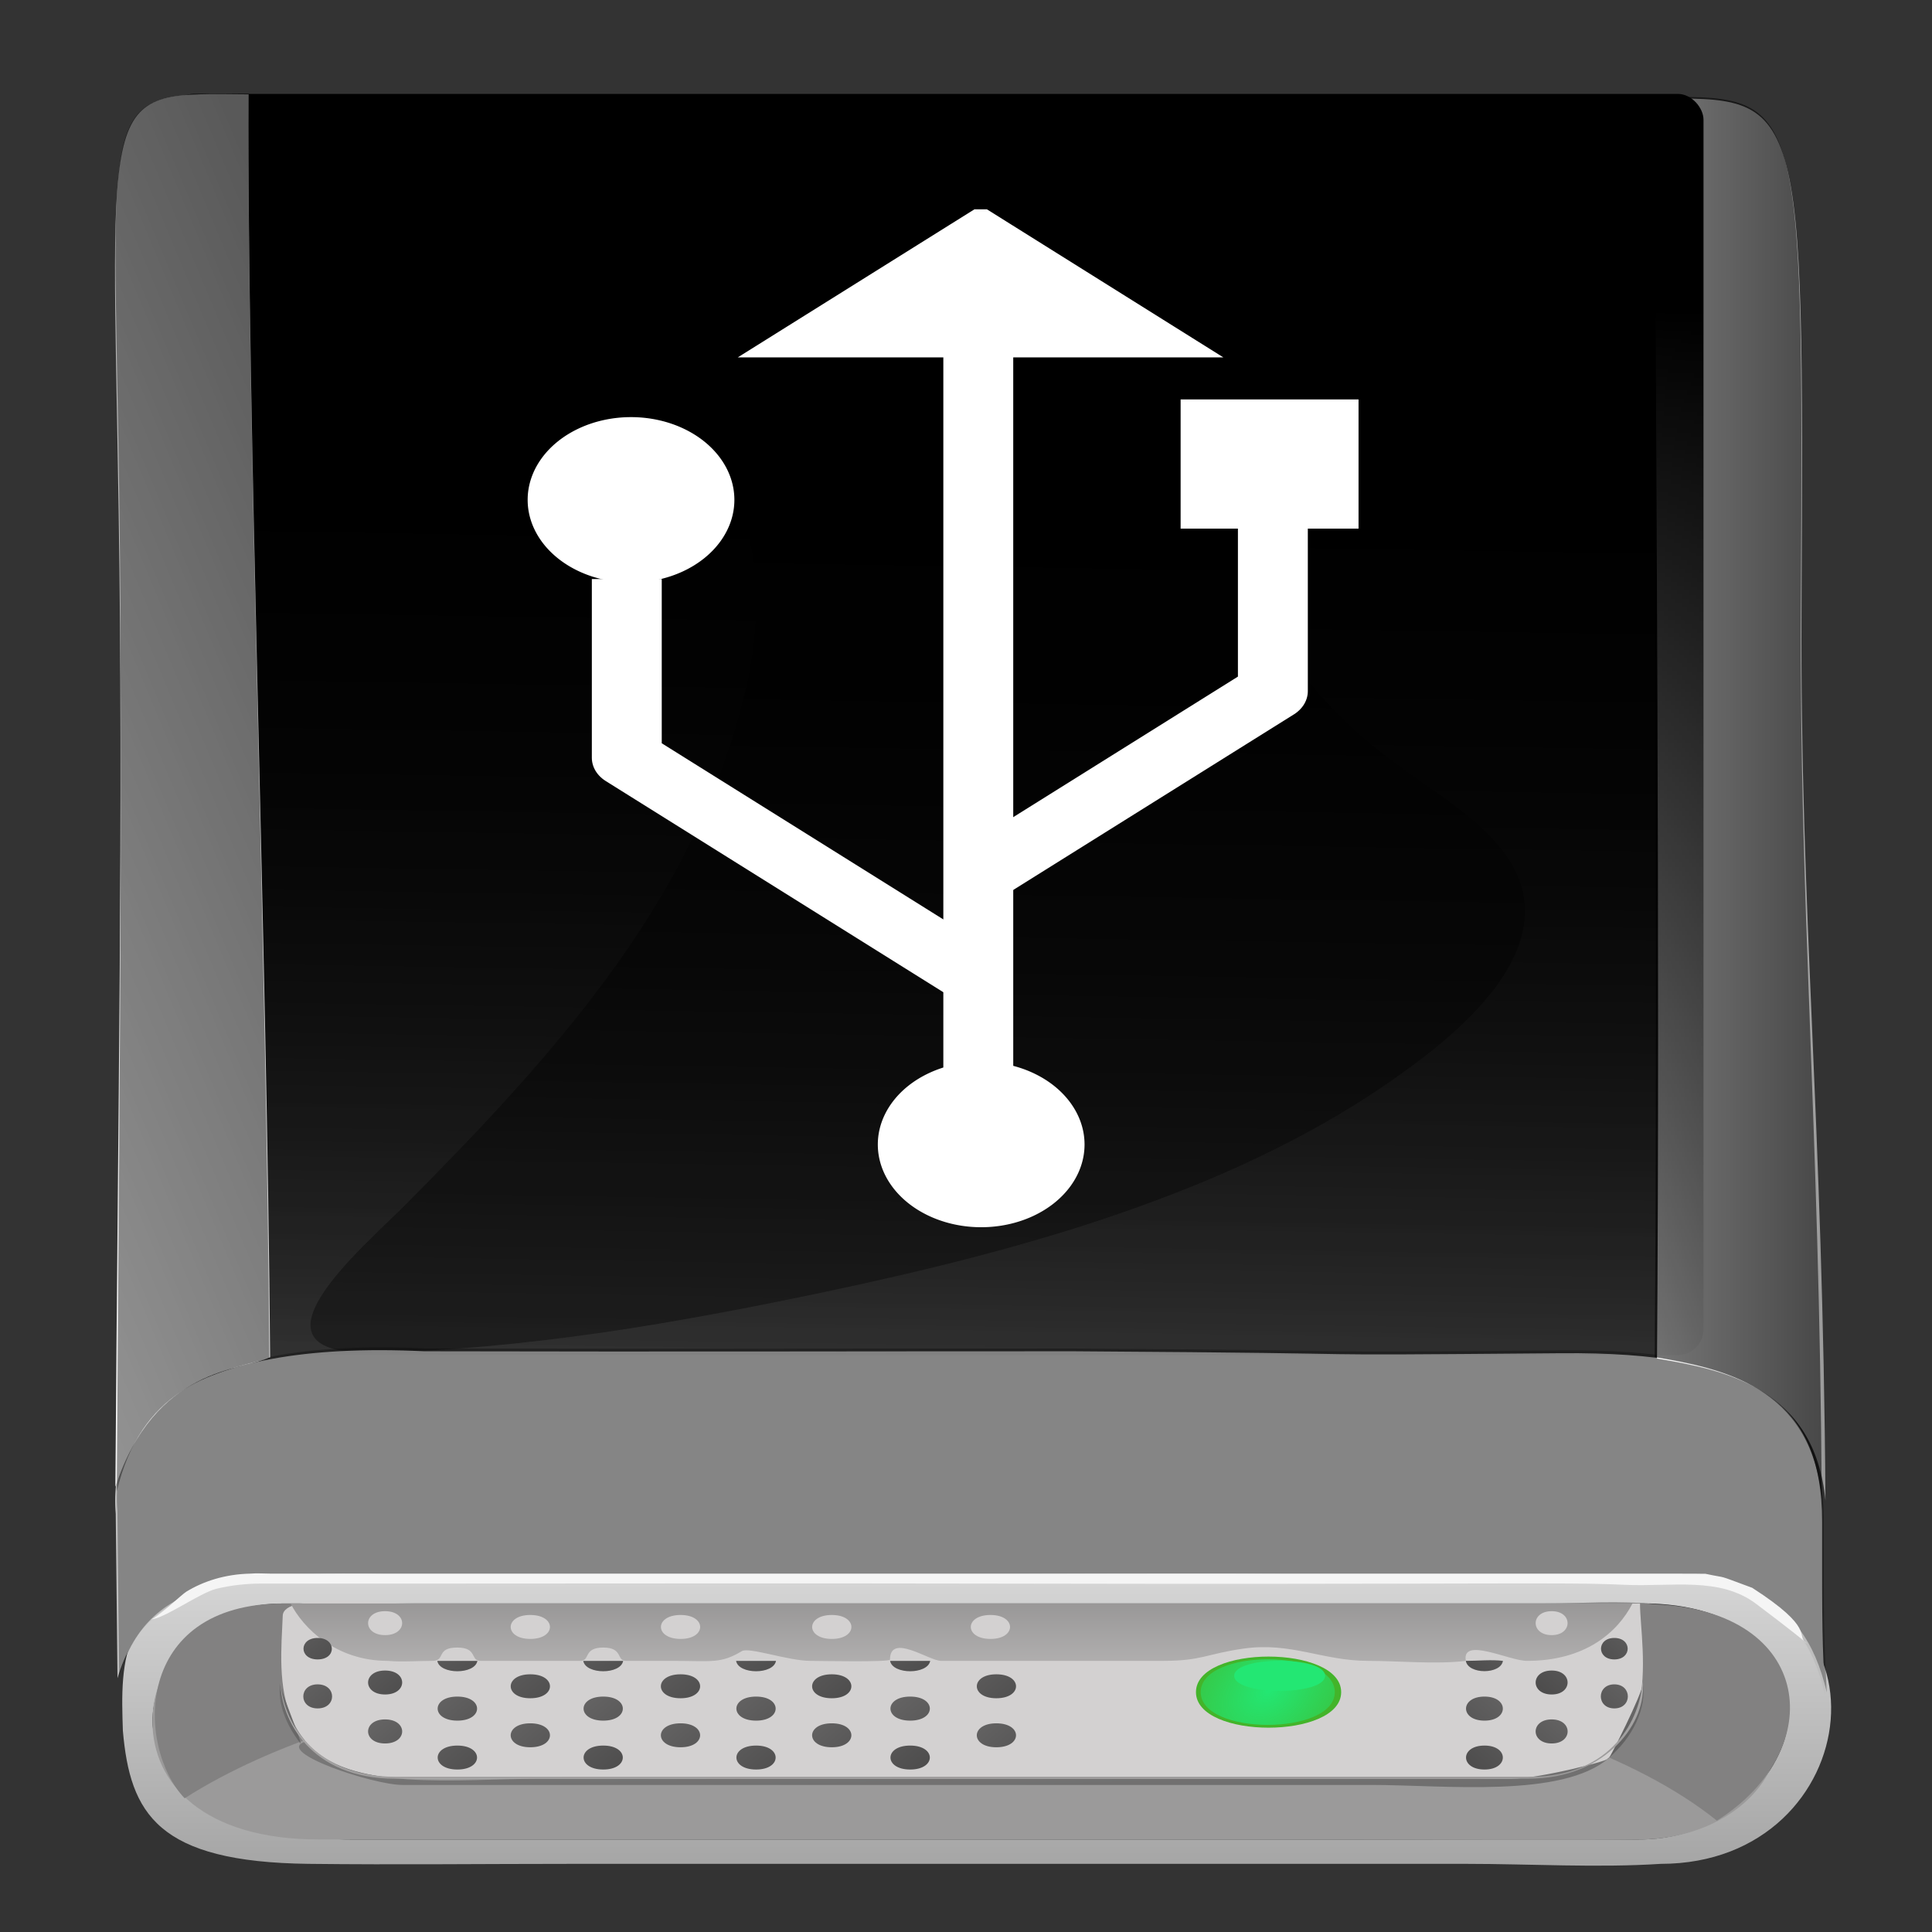 <?xml version="1.0" encoding="UTF-8" standalone="no"?>
<!-- Created with Inkscape (http://www.inkscape.org/) -->

<svg
   xmlns:dc="http://purl.org/dc/elements/1.1/"
   xmlns:cc="http://creativecommons.org/ns#"
   xmlns:rdf="http://www.w3.org/1999/02/22-rdf-syntax-ns#"
   xmlns:svg="http://www.w3.org/2000/svg"
   xmlns="http://www.w3.org/2000/svg"
   xmlns:xlink="http://www.w3.org/1999/xlink"
   version="1.1"
   width="48"
   height="48"
   id="svg2"
   xml:space="preserve"><rect width="100%" height="100%" fill="#333333" stroke="none"/><defs
     id="defs6"><linearGradient
       id="linearGradient4614"><stop
         id="stop4616"
         style="stop-color:#000000;stop-opacity:1"
         offset="0" /><stop
         id="stop4618"
         style="stop-color:#000000;stop-opacity:0"
         offset="1" /></linearGradient><linearGradient
       x1="-243.323"
       y1="458.992"
       x2="-241.839"
       y2="458.992"
       id="linearGradient4912"
       xlink:href="#XMLID_120_"
       gradientUnits="userSpaceOnUse"
       gradientTransform="matrix(0,266.667,266.667,0,-122333.13,64794.656)" /><linearGradient
       x1="-243.323"
       y1="458.992"
       x2="-241.839"
       y2="458.992"
       id="XMLID_120_"
       gradientUnits="userSpaceOnUse"
       gradientTransform="matrix(0,266.667,266.667,0,-122333.13,64794.656)"><stop
         id="stop454"
         style="stop-color:#acacac;stop-opacity:1"
         offset="0" /><stop
         id="stop456"
         style="stop-color:#525252;stop-opacity:1"
         offset="1" /></linearGradient><linearGradient
       x1="-243.321"
       y1="458.994"
       x2="-241.84"
       y2="458.994"
       id="linearGradient4914"
       xlink:href="#XMLID_121_"
       gradientUnits="userSpaceOnUse"
       gradientTransform="matrix(0,266.668,266.668,0,-122333.97,64794.32)" /><linearGradient
       x1="-243.321"
       y1="458.994"
       x2="-241.84"
       y2="458.994"
       id="XMLID_121_"
       gradientUnits="userSpaceOnUse"
       gradientTransform="matrix(0,266.668,266.668,0,-122333.97,64794.32)"><stop
         id="stop461"
         style="stop-color:#acacac;stop-opacity:1"
         offset="0" /><stop
         id="stop463"
         style="stop-color:#525252;stop-opacity:1"
         offset="1" /></linearGradient><linearGradient
       x1="-243.324"
       y1="458.921"
       x2="-241.837"
       y2="458.921"
       id="linearGradient4916"
       xlink:href="#XMLID_122_"
       gradientUnits="userSpaceOnUse"
       gradientTransform="matrix(-2.507,285.118,266.656,2.401,-122977.39,68171.176)" /><linearGradient
       x1="-243.324"
       y1="458.921"
       x2="-241.837"
       y2="458.921"
       id="XMLID_122_"
       gradientUnits="userSpaceOnUse"
       gradientTransform="matrix(-2.507,285.118,266.656,2.401,-122977.39,68171.176)"><stop
         id="stop468"
         style="stop-color:#acacac;stop-opacity:1"
         offset="0" /><stop
         id="stop470"
         style="stop-color:#525252;stop-opacity:1"
         offset="1" /></linearGradient><linearGradient
       x1="-243.322"
       y1="459.066"
       x2="-241.838"
       y2="459.066"
       id="linearGradient4918"
       xlink:href="#XMLID_123_"
       gradientUnits="userSpaceOnUse"
       gradientTransform="matrix(0.149,305.311,280.815,-0.146,-128750.94,74242.897)" /><linearGradient
       x1="-243.322"
       y1="459.066"
       x2="-241.838"
       y2="459.066"
       id="XMLID_123_"
       gradientUnits="userSpaceOnUse"
       gradientTransform="matrix(0.149,305.311,280.815,-0.146,-128750.94,74242.897)"><stop
         id="stop477"
         style="stop-color:#acacac;stop-opacity:1"
         offset="0" /><stop
         id="stop479"
         style="stop-color:#525252;stop-opacity:1"
         offset="1" /></linearGradient><linearGradient
       x1="-245.696"
       y1="455.499"
       x2="-244.205"
       y2="455.499"
       id="linearGradient4920"
       xlink:href="#XMLID_69_-4"
       gradientUnits="userSpaceOnUse"
       gradientTransform="matrix(0,68.495,137.788,0,-62696.652,16930.988)" /><linearGradient
       x1="-245.696"
       y1="455.499"
       x2="-244.205"
       y2="455.499"
       id="XMLID_69_-4"
       gradientUnits="userSpaceOnUse"
       gradientTransform="matrix(0,137.788,137.788,0,-62696.559,33915.918)"><stop
         id="stop6-2"
         style="stop-color:#ffffff;stop-opacity:1"
         offset="0" /><stop
         id="stop8-6"
         style="stop-color:#000000;stop-opacity:1"
         offset="1" /></linearGradient><linearGradient
       x1="-225.065"
       y1="484.241"
       x2="-223.539"
       y2="484.241"
       id="linearGradient4922"
       xlink:href="#XMLID_70_-1"
       gradientUnits="userSpaceOnUse"
       gradientTransform="matrix(0,-23.022,-46.312,0,22491.25,-5050.802)" /><linearGradient
       x1="-225.065"
       y1="484.241"
       x2="-223.539"
       y2="484.241"
       id="XMLID_70_-1"
       gradientUnits="userSpaceOnUse"
       gradientTransform="matrix(0,-46.312,-46.312,0,22491.344,-10303.942)"><stop
         id="stop19-8"
         style="stop-color:#d3d1d1;stop-opacity:1"
         offset="0" /><stop
         id="stop21-0"
         style="stop-color:#000000;stop-opacity:1"
         offset="1" /></linearGradient><linearGradient
       x1="-248.827"
       y1="451.987"
       x2="-247.327"
       y2="451.987"
       id="linearGradient4924"
       xlink:href="#XMLID_71_-4"
       gradientUnits="userSpaceOnUse"
       gradientTransform="matrix(3.523,44.782,90.085,-1.751,-39777.32,12049.474)" /><linearGradient
       x1="-248.827"
       y1="451.987"
       x2="-247.327"
       y2="451.987"
       id="XMLID_71_-4"
       gradientUnits="userSpaceOnUse"
       gradientTransform="matrix(3.523,90.085,90.085,-3.523,-39777.227,24095.977)"><stop
         id="stop26-7"
         style="stop-color:#9b9a9a;stop-opacity:1"
         offset="0" /><stop
         id="stop28-1"
         style="stop-color:#000000;stop-opacity:1"
         offset="1" /></linearGradient><linearGradient
       x1="-248.824"
       y1="451.997"
       x2="-247.34"
       y2="451.997"
       id="linearGradient4926"
       xlink:href="#XMLID_72_-4"
       gradientUnits="userSpaceOnUse"
       gradientTransform="matrix(3.523,44.782,90.085,-1.751,-39777.32,12049.474)" /><linearGradient
       x1="-248.824"
       y1="451.997"
       x2="-247.34"
       y2="451.997"
       id="XMLID_72_-4"
       gradientUnits="userSpaceOnUse"
       gradientTransform="matrix(3.523,90.085,90.085,-3.523,-39777.227,24095.977)"><stop
         id="stop33-0"
         style="stop-color:#828181;stop-opacity:1"
         offset="0" /><stop
         id="stop35-8"
         style="stop-color:#000000;stop-opacity:1"
         offset="1" /></linearGradient><linearGradient
       x1="-248.824"
       y1="451.998"
       x2="-247.342"
       y2="451.998"
       id="linearGradient4928"
       xlink:href="#XMLID_73_-0"
       gradientUnits="userSpaceOnUse"
       gradientTransform="matrix(3.523,44.782,90.085,-1.751,-39777.32,12049.474)" /><linearGradient
       x1="-248.824"
       y1="451.998"
       x2="-247.342"
       y2="451.998"
       id="XMLID_73_-0"
       gradientUnits="userSpaceOnUse"
       gradientTransform="matrix(3.523,90.085,90.085,-3.523,-39777.227,24095.977)"><stop
         id="stop40-3"
         style="stop-color:#d3d1d1;stop-opacity:1"
         offset="0" /><stop
         id="stop42-0"
         style="stop-color:#000000;stop-opacity:1"
         offset="1" /></linearGradient><radialGradient
       cx="85.068"
       cy="133.19"
       r="5.059"
       fx="85.068"
       fy="133.19"
       id="radialGradient4930"
       xlink:href="#linearGradient4850"
       gradientUnits="userSpaceOnUse"
       gradientTransform="matrix(-1.859,0.986,-0.658,-1.24,333.998,207.822)" /><linearGradient
       id="linearGradient4850"><stop
         id="stop4852"
         style="stop-color:#23e773;stop-opacity:1"
         offset="0" /><stop
         id="stop4854"
         style="stop-color:#23e773;stop-opacity:0"
         offset="1" /></linearGradient><linearGradient
       x1="-244.092"
       y1="457.863"
       x2="-242.603"
       y2="457.863"
       id="linearGradient4932"
       xlink:href="#XMLID_75_-8"
       gradientUnits="userSpaceOnUse"
       gradientTransform="matrix(0,101.764,204.714,0,-93666.07,24901.547)" /><linearGradient
       x1="-244.092"
       y1="457.863"
       x2="-242.603"
       y2="457.863"
       id="XMLID_75_-8"
       gradientUnits="userSpaceOnUse"
       gradientTransform="matrix(0,204.714,204.714,0,-93665.977,49949.961)"><stop
         id="stop64-8"
         style="stop-color:#ffffff;stop-opacity:1"
         offset="0" /><stop
         id="stop66-2"
         style="stop-color:#e5e5e5;stop-opacity:1"
         offset="1" /></linearGradient><linearGradient
       x1="-262.924"
       y1="463.403"
       x2="-261.446"
       y2="463.403"
       id="linearGradient4934"
       xlink:href="#XMLID_77_-0"
       gradientUnits="userSpaceOnUse"
       gradientTransform="matrix(46.324,15.273,30.725,-23.028,-2072.698,14797.876)" /><linearGradient
       x1="-262.924"
       y1="463.403"
       x2="-261.446"
       y2="463.403"
       id="XMLID_77_-0"
       gradientUnits="userSpaceOnUse"
       gradientTransform="matrix(46.324,30.725,30.725,-46.324,-2072.604,29624.824)"><stop
         id="stop83-1"
         style="stop-color:#d3d1d1;stop-opacity:1"
         offset="0" /><stop
         id="stop85-8"
         style="stop-color:#000000;stop-opacity:1"
         offset="1" /></linearGradient><linearGradient
       x1="-262.89"
       y1="463.381"
       x2="-261.422"
       y2="463.381"
       id="linearGradient4936"
       xlink:href="#XMLID_79_-9"
       gradientUnits="userSpaceOnUse"
       gradientTransform="matrix(46.281,15.259,30.696,-23.006,-2067.638,14787.349)" /><linearGradient
       x1="-262.89"
       y1="463.381"
       x2="-261.422"
       y2="463.381"
       id="XMLID_79_-9"
       gradientUnits="userSpaceOnUse"
       gradientTransform="matrix(46.281,30.696,30.696,-46.281,-2067.545,29603.648)"><stop
         id="stop102-0"
         style="stop-color:#d3d1d1;stop-opacity:1"
         offset="0" /><stop
         id="stop104-2"
         style="stop-color:#000000;stop-opacity:1"
         offset="1" /></linearGradient><linearGradient
       x1="-262.894"
       y1="463.35"
       x2="-261.407"
       y2="463.35"
       id="linearGradient4938"
       xlink:href="#XMLID_80_-8"
       gradientUnits="userSpaceOnUse"
       gradientTransform="matrix(46.303,15.266,30.71,-23.017,-2071.402,14795.548)" /><linearGradient
       x1="-262.894"
       y1="463.35"
       x2="-261.407"
       y2="463.35"
       id="XMLID_80_-8"
       gradientUnits="userSpaceOnUse"
       gradientTransform="matrix(46.303,30.71,30.71,-46.303,-2071.309,29620.141)"><stop
         id="stop109-3"
         style="stop-color:#d3d1d1;stop-opacity:1"
         offset="0" /><stop
         id="stop111-9"
         style="stop-color:#000000;stop-opacity:1"
         offset="1" /></linearGradient><linearGradient
       x1="-269.66"
       y1="463.59"
       x2="-268.16"
       y2="463.59"
       id="linearGradient4940"
       xlink:href="#XMLID_81_-4"
       gradientUnits="userSpaceOnUse"
       gradientTransform="matrix(35.671,11.761,23.659,-17.732,-1364.745,11504.785)" /><linearGradient
       x1="-269.66"
       y1="463.59"
       x2="-268.16"
       y2="463.59"
       id="XMLID_81_-4"
       gradientUnits="userSpaceOnUse"
       gradientTransform="matrix(35.671,23.659,23.659,-35.671,-1364.651,23000.25)"><stop
         id="stop116-9"
         style="stop-color:#d3d1d1;stop-opacity:1"
         offset="0" /><stop
         id="stop118-2"
         style="stop-color:#000000;stop-opacity:1"
         offset="1" /></linearGradient><linearGradient
       x1="-268.064"
       y1="463.498"
       x2="-266.525"
       y2="463.498"
       id="linearGradient4942"
       xlink:href="#XMLID_83_-3"
       gradientUnits="userSpaceOnUse"
       gradientTransform="matrix(37.689,12.426,24.997,-18.735,-1498.592,12130.913)" /><linearGradient
       x1="-268.064"
       y1="463.498"
       x2="-266.525"
       y2="463.498"
       id="XMLID_83_-3"
       gradientUnits="userSpaceOnUse"
       gradientTransform="matrix(37.689,24.997,24.997,-37.689,-1498.498,24259.805)"><stop
         id="stop135-5"
         style="stop-color:#d3d1d1;stop-opacity:1"
         offset="0" /><stop
         id="stop137-0"
         style="stop-color:#000000;stop-opacity:1"
         offset="1" /></linearGradient><linearGradient
       x1="-262.868"
       y1="463.44"
       x2="-261.39"
       y2="463.44"
       id="linearGradient4944"
       xlink:href="#XMLID_84_-0"
       gradientUnits="userSpaceOnUse"
       gradientTransform="matrix(46.324,15.273,30.725,-23.028,-2065.385,14797.876)" /><linearGradient
       x1="-262.868"
       y1="463.44"
       x2="-261.39"
       y2="463.44"
       id="XMLID_84_-0"
       gradientUnits="userSpaceOnUse"
       gradientTransform="matrix(46.324,30.725,30.725,-46.324,-2065.292,29624.824)"><stop
         id="stop142-6"
         style="stop-color:#d3d1d1;stop-opacity:1"
         offset="0" /><stop
         id="stop144-0"
         style="stop-color:#000000;stop-opacity:1"
         offset="1" /></linearGradient><linearGradient
       x1="-262.805"
       y1="463.414"
       x2="-261.318"
       y2="463.414"
       id="linearGradient4946"
       xlink:href="#XMLID_86_-5"
       gradientUnits="userSpaceOnUse"
       gradientTransform="matrix(46.389,15.295,30.768,-23.06,-2067.038,14821.022)" /><linearGradient
       x1="-262.805"
       y1="463.414"
       x2="-261.318"
       y2="463.414"
       id="XMLID_86_-5"
       gradientUnits="userSpaceOnUse"
       gradientTransform="matrix(46.389,30.768,30.768,-46.389,-2066.944,29671.387)"><stop
         id="stop161-3"
         style="stop-color:#d3d1d1;stop-opacity:1"
         offset="0" /><stop
         id="stop163-7"
         style="stop-color:#000000;stop-opacity:1"
         offset="1" /></linearGradient><linearGradient
       x1="-262.8"
       y1="463.382"
       x2="-261.338"
       y2="463.382"
       id="linearGradient4948"
       xlink:href="#XMLID_87_-3"
       gradientUnits="userSpaceOnUse"
       gradientTransform="matrix(46.368,15.288,30.753,-23.049,-2068.023,14815.735)" /><linearGradient
       x1="-262.8"
       y1="463.382"
       x2="-261.338"
       y2="463.382"
       id="XMLID_87_-3"
       gradientUnits="userSpaceOnUse"
       gradientTransform="matrix(46.368,30.753,30.753,-46.368,-2067.93,29660.75)"><stop
         id="stop168-0"
         style="stop-color:#d3d1d1;stop-opacity:1"
         offset="0" /><stop
         id="stop170-0"
         style="stop-color:#000000;stop-opacity:1"
         offset="1" /></linearGradient><linearGradient
       x1="-262.89"
       y1="463.411"
       x2="-261.403"
       y2="463.411"
       id="linearGradient4950"
       xlink:href="#XMLID_88_-3"
       gradientUnits="userSpaceOnUse"
       gradientTransform="matrix(46.324,15.273,30.725,-23.028,-2069.01,14799.08)" /><linearGradient
       x1="-262.89"
       y1="463.411"
       x2="-261.403"
       y2="463.411"
       id="XMLID_88_-3"
       gradientUnits="userSpaceOnUse"
       gradientTransform="matrix(46.324,30.725,30.725,-46.324,-2068.917,29627.246)"><stop
         id="stop175-8"
         style="stop-color:#d3d1d1;stop-opacity:1"
         offset="0" /><stop
         id="stop177-9"
         style="stop-color:#000000;stop-opacity:1"
         offset="1" /></linearGradient><linearGradient
       x1="-262.83"
       y1="463.378"
       x2="-261.31"
       y2="463.378"
       id="linearGradient4952"
       xlink:href="#XMLID_89_-1"
       gradientUnits="userSpaceOnUse"
       gradientTransform="matrix(46.411,15.302,30.782,-23.071,-2072.115,14828.959)" /><linearGradient
       x1="-262.83"
       y1="463.378"
       x2="-261.31"
       y2="463.378"
       id="XMLID_89_-1"
       gradientUnits="userSpaceOnUse"
       gradientTransform="matrix(46.411,30.782,30.782,-46.411,-2072.021,29687.352)"><stop
         id="stop182-1"
         style="stop-color:#d3d1d1;stop-opacity:1"
         offset="0" /><stop
         id="stop184-9"
         style="stop-color:#000000;stop-opacity:1"
         offset="1" /></linearGradient><linearGradient
       x1="-265.416"
       y1="463.455"
       x2="-263.889"
       y2="463.455"
       id="linearGradient4954"
       xlink:href="#XMLID_90_-5"
       gradientUnits="userSpaceOnUse"
       gradientTransform="matrix(41.724,13.757,27.674,-20.741,-1768.13,13377.127)" /><linearGradient
       x1="-265.416"
       y1="463.455"
       x2="-263.889"
       y2="463.455"
       id="XMLID_90_-5"
       gradientUnits="userSpaceOnUse"
       gradientTransform="matrix(41.724,27.674,27.674,-41.724,-1768.037,26766.762)"><stop
         id="stop189-1"
         style="stop-color:#d3d1d1;stop-opacity:1"
         offset="0" /><stop
         id="stop191-5"
         style="stop-color:#000000;stop-opacity:1"
         offset="1" /></linearGradient><linearGradient
       x1="-265.321"
       y1="463.421"
       x2="-263.814"
       y2="463.421"
       id="linearGradient4956"
       xlink:href="#XMLID_91_-0"
       gradientUnits="userSpaceOnUse"
       gradientTransform="matrix(41.789,13.778,27.717,-20.774,-1770.142,13400.25)" /><linearGradient
       x1="-265.321"
       y1="463.421"
       x2="-263.814"
       y2="463.421"
       id="XMLID_91_-0"
       gradientUnits="userSpaceOnUse"
       gradientTransform="matrix(41.789,27.717,27.717,-41.789,-1770.048,26813.277)"><stop
         id="stop196-8"
         style="stop-color:#d3d1d1;stop-opacity:1"
         offset="0" /><stop
         id="stop198-9"
         style="stop-color:#000000;stop-opacity:1"
         offset="1" /></linearGradient><linearGradient
       x1="-232.649"
       y1="484.255"
       x2="-231.187"
       y2="484.255"
       id="linearGradient4958"
       xlink:href="#XMLID_92_-3"
       gradientUnits="userSpaceOnUse"
       gradientTransform="matrix(-44.111,14.544,-29.257,-21.928,4049.126,14113.896)" /><linearGradient
       x1="-232.649"
       y1="484.255"
       x2="-231.187"
       y2="484.255"
       id="XMLID_92_-3"
       gradientUnits="userSpaceOnUse"
       gradientTransform="matrix(-44.111,29.257,-29.257,-44.111,4049.22,28248.891)"><stop
         id="stop203-9"
         style="stop-color:#d3d1d1;stop-opacity:1"
         offset="0" /><stop
         id="stop205-4"
         style="stop-color:#000000;stop-opacity:1"
         offset="1" /></linearGradient><linearGradient
       x1="-232.614"
       y1="484.197"
       x2="-231.171"
       y2="484.197"
       id="linearGradient4960"
       xlink:href="#XMLID_94_-8"
       gradientUnits="userSpaceOnUse"
       gradientTransform="matrix(-44.176,14.565,-29.3,-21.96,4050.919,14137.058)" /><linearGradient
       x1="-232.614"
       y1="484.197"
       x2="-231.171"
       y2="484.197"
       id="XMLID_94_-8"
       gradientUnits="userSpaceOnUse"
       gradientTransform="matrix(-44.176,29.3,-29.3,-44.176,4051.012,28295.484)"><stop
         id="stop222-5"
         style="stop-color:#d3d1d1;stop-opacity:1"
         offset="0" /><stop
         id="stop224-7"
         style="stop-color:#000000;stop-opacity:1"
         offset="1" /></linearGradient><linearGradient
       x1="-232.638"
       y1="484.174"
       x2="-231.145"
       y2="484.174"
       id="linearGradient4962"
       xlink:href="#XMLID_95_-0"
       gradientUnits="userSpaceOnUse"
       gradientTransform="matrix(-44.154,14.558,-29.285,-21.949,4051.717,14131.804)" /><linearGradient
       x1="-232.638"
       y1="484.174"
       x2="-231.145"
       y2="484.174"
       id="XMLID_95_-0"
       gradientUnits="userSpaceOnUse"
       gradientTransform="matrix(-44.154,29.285,-29.285,-44.154,4051.811,28284.914)"><stop
         id="stop229-7"
         style="stop-color:#d3d1d1;stop-opacity:1"
         offset="0" /><stop
         id="stop231-0"
         style="stop-color:#000000;stop-opacity:1"
         offset="1" /></linearGradient><linearGradient
       x1="-230.487"
       y1="490.314"
       x2="-228.968"
       y2="490.314"
       id="linearGradient4964"
       xlink:href="#XMLID_96_-7"
       gradientUnits="userSpaceOnUse"
       gradientTransform="matrix(-34.369,11.332,-22.795,-17.085,3401.073,11102.012)" /><linearGradient
       x1="-230.487"
       y1="490.314"
       x2="-228.968"
       y2="490.314"
       id="XMLID_96_-7"
       gradientUnits="userSpaceOnUse"
       gradientTransform="matrix(-34.369,22.795,-22.795,-34.369,3401.167,22190.008)"><stop
         id="stop236-0"
         style="stop-color:#d3d1d1;stop-opacity:1"
         offset="0" /><stop
         id="stop238-9"
         style="stop-color:#000000;stop-opacity:1"
         offset="1" /></linearGradient><linearGradient
       x1="-231.03"
       y1="488.747"
       x2="-229.498"
       y2="488.747"
       id="linearGradient4966"
       xlink:href="#XMLID_97_-1"
       gradientUnits="userSpaceOnUse"
       gradientTransform="matrix(-36.408,12.004,-24.148,-18.099,3536.169,11735.658)" /><linearGradient
       x1="-231.03"
       y1="488.747"
       x2="-229.498"
       y2="488.747"
       id="XMLID_97_-1"
       gradientUnits="userSpaceOnUse"
       gradientTransform="matrix(-36.408,24.148,-24.148,-36.408,3536.263,23464.687)"><stop
         id="stop243-8"
         style="stop-color:#d3d1d1;stop-opacity:1"
         offset="0" /><stop
         id="stop245-6"
         style="stop-color:#000000;stop-opacity:1"
         offset="1" /></linearGradient><linearGradient
       x1="-231.907"
       y1="486.4"
       x2="-230.36"
       y2="486.4"
       id="linearGradient4968"
       xlink:href="#XMLID_98_-2"
       gradientUnits="userSpaceOnUse"
       gradientTransform="matrix(-40.054,13.206,-26.566,-19.911,3779.808,12860.725)" /><linearGradient
       x1="-231.907"
       y1="486.4"
       x2="-230.36"
       y2="486.4"
       id="XMLID_98_-2"
       gradientUnits="userSpaceOnUse"
       gradientTransform="matrix(-40.054,26.566,-26.566,-40.054,3779.901,25727.937)"><stop
         id="stop250-5"
         style="stop-color:#d3d1d1;stop-opacity:1"
         offset="0" /><stop
         id="stop252-3"
         style="stop-color:#000000;stop-opacity:1"
         offset="1" /></linearGradient><linearGradient
       x1="-231.818"
       y1="486.352"
       x2="-230.35"
       y2="486.352"
       id="linearGradient4970"
       xlink:href="#XMLID_99_-6"
       gradientUnits="userSpaceOnUse"
       gradientTransform="matrix(-40.075,13.213,-26.58,-19.922,3779.26,12870.323)" /><linearGradient
       x1="-231.818"
       y1="486.352"
       x2="-230.35"
       y2="486.352"
       id="XMLID_99_-6"
       gradientUnits="userSpaceOnUse"
       gradientTransform="matrix(-40.075,26.58,-26.58,-40.075,3779.353,25747.246)"><stop
         id="stop257-8"
         style="stop-color:#d3d1d1;stop-opacity:1"
         offset="0" /><stop
         id="stop259-2"
         style="stop-color:#000000;stop-opacity:1"
         offset="1" /></linearGradient><linearGradient
       x1="-262.726"
       y1="463.527"
       x2="-261.239"
       y2="463.527"
       id="linearGradient4972"
       xlink:href="#XMLID_100_-6"
       gradientUnits="userSpaceOnUse"
       gradientTransform="matrix(46.303,15.266,30.71,-23.017,-2043.965,14792.34)" /><linearGradient
       x1="-262.726"
       y1="463.527"
       x2="-261.239"
       y2="463.527"
       id="XMLID_100_-6"
       gradientUnits="userSpaceOnUse"
       gradientTransform="matrix(46.303,30.71,30.71,-46.303,-2043.871,29613.687)"><stop
         id="stop264-1"
         style="stop-color:#d3d1d1;stop-opacity:1"
         offset="0" /><stop
         id="stop266-4"
         style="stop-color:#000000;stop-opacity:1"
         offset="1" /></linearGradient><linearGradient
       x1="-262.678"
       y1="463.493"
       x2="-261.211"
       y2="463.493"
       id="linearGradient4974"
       xlink:href="#XMLID_101_-3"
       gradientUnits="userSpaceOnUse"
       gradientTransform="matrix(46.281,15.259,30.696,-23.006,-2040.201,14788.553)" /><linearGradient
       x1="-262.678"
       y1="463.493"
       x2="-261.211"
       y2="463.493"
       id="XMLID_101_-3"
       gradientUnits="userSpaceOnUse"
       gradientTransform="matrix(46.281,30.696,30.696,-46.281,-2040.107,29606.07)"><stop
         id="stop271-9"
         style="stop-color:#d3d1d1;stop-opacity:1"
         offset="0" /><stop
         id="stop273-7"
         style="stop-color:#000000;stop-opacity:1"
         offset="1" /></linearGradient><linearGradient
       x1="-262.824"
       y1="463.448"
       x2="-261.356"
       y2="463.448"
       id="linearGradient4976"
       xlink:href="#XMLID_102_-6"
       gradientUnits="userSpaceOnUse"
       gradientTransform="matrix(46.324,15.273,30.725,-23.028,-2061.385,14799.08)" /><linearGradient
       x1="-262.824"
       y1="463.448"
       x2="-261.356"
       y2="463.448"
       id="XMLID_102_-6"
       gradientUnits="userSpaceOnUse"
       gradientTransform="matrix(46.324,30.725,30.725,-46.324,-2061.292,29627.246)"><stop
         id="stop278-6"
         style="stop-color:#d3d1d1;stop-opacity:1"
         offset="0" /><stop
         id="stop280-6"
         style="stop-color:#000000;stop-opacity:1"
         offset="1" /></linearGradient><linearGradient
       x1="-262.794"
       y1="463.418"
       x2="-261.327"
       y2="463.418"
       id="linearGradient4978"
       xlink:href="#XMLID_103_-3"
       gradientUnits="userSpaceOnUse"
       gradientTransform="matrix(46.281,15.259,30.696,-23.006,-2056.263,14788.553)" /><linearGradient
       x1="-262.794"
       y1="463.418"
       x2="-261.327"
       y2="463.418"
       id="XMLID_103_-3"
       gradientUnits="userSpaceOnUse"
       gradientTransform="matrix(46.281,30.696,30.696,-46.281,-2056.17,29606.07)"><stop
         id="stop285-6"
         style="stop-color:#d3d1d1;stop-opacity:1"
         offset="0" /><stop
         id="stop287-0"
         style="stop-color:#000000;stop-opacity:1"
         offset="1" /></linearGradient><linearGradient
       x1="-262.839"
       y1="463.478"
       x2="-261.347"
       y2="463.478"
       id="linearGradient4980"
       xlink:href="#XMLID_104_-7"
       gradientUnits="userSpaceOnUse"
       gradientTransform="matrix(46.281,15.259,30.696,-23.006,-2054.763,14784.39)" /><linearGradient
       x1="-262.839"
       y1="463.478"
       x2="-261.347"
       y2="463.478"
       id="XMLID_104_-7"
       gradientUnits="userSpaceOnUse"
       gradientTransform="matrix(46.281,30.696,30.696,-46.281,-2054.67,29597.695)"><stop
         id="stop292-2"
         style="stop-color:#d3d1d1;stop-opacity:1"
         offset="0" /><stop
         id="stop294-4"
         style="stop-color:#000000;stop-opacity:1"
         offset="1" /></linearGradient><linearGradient
       x1="-262.786"
       y1="463.453"
       x2="-261.306"
       y2="463.453"
       id="linearGradient4982"
       xlink:href="#XMLID_106_-0"
       gradientUnits="userSpaceOnUse"
       gradientTransform="matrix(46.281,15.259,30.696,-23.006,-2052.451,14787.349)" /><linearGradient
       x1="-262.786"
       y1="463.453"
       x2="-261.306"
       y2="463.453"
       id="XMLID_106_-0"
       gradientUnits="userSpaceOnUse"
       gradientTransform="matrix(46.281,30.696,30.696,-46.281,-2052.357,29603.648)"><stop
         id="stop311-0"
         style="stop-color:#d3d1d1;stop-opacity:1"
         offset="0" /><stop
         id="stop313-2"
         style="stop-color:#000000;stop-opacity:1"
         offset="1" /></linearGradient><linearGradient
       x1="-262.779"
       y1="463.423"
       x2="-261.299"
       y2="463.423"
       id="linearGradient4984"
       xlink:href="#XMLID_107_-8"
       gradientUnits="userSpaceOnUse"
       gradientTransform="matrix(46.303,15.266,30.71,-23.017,-2056.215,14795.548)" /><linearGradient
       x1="-262.779"
       y1="463.423"
       x2="-261.299"
       y2="463.423"
       id="XMLID_107_-8"
       gradientUnits="userSpaceOnUse"
       gradientTransform="matrix(46.303,30.71,30.71,-46.303,-2056.121,29620.141)"><stop
         id="stop318-7"
         style="stop-color:#d3d1d1;stop-opacity:1"
         offset="0" /><stop
         id="stop320-5"
         style="stop-color:#000000;stop-opacity:1"
         offset="1" /></linearGradient><linearGradient
       x1="-262.739"
       y1="463.513"
       x2="-261.262"
       y2="463.513"
       id="linearGradient4986"
       xlink:href="#XMLID_108_-5"
       gradientUnits="userSpaceOnUse"
       gradientTransform="matrix(46.368,15.288,30.753,-23.049,-2052.398,14811.331)" /><linearGradient
       x1="-262.739"
       y1="463.513"
       x2="-261.262"
       y2="463.513"
       id="XMLID_108_-5"
       gradientUnits="userSpaceOnUse"
       gradientTransform="matrix(46.368,30.753,30.753,-46.368,-2052.305,29651.891)"><stop
         id="stop325-7"
         style="stop-color:#d3d1d1;stop-opacity:1"
         offset="0" /><stop
         id="stop327-3"
         style="stop-color:#000000;stop-opacity:1"
         offset="1" /></linearGradient><linearGradient
       x1="-262.703"
       y1="463.487"
       x2="-261.196"
       y2="463.487"
       id="linearGradient4988"
       xlink:href="#XMLID_110_-9"
       gradientUnits="userSpaceOnUse"
       gradientTransform="matrix(46.389,15.295,30.768,-23.06,-2051.413,14821.022)" /><linearGradient
       x1="-262.703"
       y1="463.487"
       x2="-261.196"
       y2="463.487"
       id="XMLID_110_-9"
       gradientUnits="userSpaceOnUse"
       gradientTransform="matrix(46.389,30.768,30.768,-46.389,-2051.319,29671.387)"><stop
         id="stop344-0"
         style="stop-color:#d3d1d1;stop-opacity:1"
         offset="0" /><stop
         id="stop346-7"
         style="stop-color:#000000;stop-opacity:1"
         offset="1" /></linearGradient><linearGradient
       x1="-262.673"
       y1="463.457"
       x2="-261.193"
       y2="463.457"
       id="linearGradient4990"
       xlink:href="#XMLID_111_-9"
       gradientUnits="userSpaceOnUse"
       gradientTransform="matrix(46.433,15.309,30.797,-23.082,-2056.55,14835.955)" /><linearGradient
       x1="-262.673"
       y1="463.457"
       x2="-261.193"
       y2="463.457"
       id="XMLID_111_-9"
       gradientUnits="userSpaceOnUse"
       gradientTransform="matrix(46.433,30.797,30.797,-46.433,-2056.457,29701.426)"><stop
         id="stop351-6"
         style="stop-color:#d3d1d1;stop-opacity:1"
         offset="0" /><stop
         id="stop353-3"
         style="stop-color:#000000;stop-opacity:1"
         offset="1" /></linearGradient><linearGradient
       x1="-262.759"
       y1="463.484"
       x2="-261.278"
       y2="463.484"
       id="linearGradient4992"
       xlink:href="#XMLID_112_-3"
       gradientUnits="userSpaceOnUse"
       gradientTransform="matrix(46.368,15.288,30.753,-23.049,-2056.398,14812.527)" /><linearGradient
       x1="-262.759"
       y1="463.484"
       x2="-261.278"
       y2="463.484"
       id="XMLID_112_-3"
       gradientUnits="userSpaceOnUse"
       gradientTransform="matrix(46.368,30.753,30.753,-46.368,-2056.305,29654.297)"><stop
         id="stop358-1"
         style="stop-color:#d3d1d1;stop-opacity:1"
         offset="0" /><stop
         id="stop360-3"
         style="stop-color:#000000;stop-opacity:1"
         offset="1" /></linearGradient><linearGradient
       x1="-262.714"
       y1="463.452"
       x2="-261.233"
       y2="463.452"
       id="linearGradient4994"
       xlink:href="#XMLID_119_-7"
       gradientUnits="userSpaceOnUse"
       gradientTransform="matrix(46.368,15.288,30.753,-23.049,-2054.086,14815.494)" /><linearGradient
       x1="-262.714"
       y1="463.452"
       x2="-261.233"
       y2="463.452"
       id="XMLID_119_-7"
       gradientUnits="userSpaceOnUse"
       gradientTransform="matrix(46.368,30.753,30.753,-46.368,-2053.992,29660.266)"><stop
         id="stop437-4"
         style="stop-color:#d3d1d1;stop-opacity:1"
         offset="0" /><stop
         id="stop439-1"
         style="stop-color:#000000;stop-opacity:1"
         offset="1" /></linearGradient><linearGradient
       id="linearGradient3967"><stop
         id="stop3969"
         style="stop-color:#000000;stop-opacity:1"
         offset="0" /><stop
         id="stop3971"
         style="stop-color:#000000;stop-opacity:0"
         offset="1" /></linearGradient><linearGradient
       x1="33.542"
       y1="101.608"
       x2="16.141"
       y2="115.19"
       id="defitem8"
       gradientUnits="userSpaceOnUse"><stop
         id="stop28"
         style="stop-color:#ffffff;stop-opacity:0"
         offset="0" /><stop
         id="stop29"
         style="stop-color:#ffffff;stop-opacity:1"
         offset="1" /></linearGradient><linearGradient
       x1="63.101"
       y1="83.289"
       x2="57.624"
       y2="74.022"
       id="defitem9"
       gradientUnits="userSpaceOnUse"><stop
         id="stop31"
         style="stop-color:#ffffff;stop-opacity:0"
         offset="0" /><stop
         id="stop32"
         style="stop-color:#ffffff;stop-opacity:1"
         offset="1" /></linearGradient><linearGradient
       x1="68.716"
       y1="35.414"
       x2="83.184"
       y2="57.514"
       id="linearGradient3284"
       gradientUnits="userSpaceOnUse"><stop
         id="stop3286"
         style="stop-color:#ffffff;stop-opacity:1"
         offset="0" /><stop
         id="stop3288"
         style="stop-color:#979797;stop-opacity:1"
         offset="1" /></linearGradient><linearGradient
       x1="66.753"
       y1="55.893"
       x2="65.349"
       y2="35.799"
       id="defitem13"
       gradientUnits="userSpaceOnUse"><stop
         id="stop43"
         style="stop-color:#ffffff;stop-opacity:1"
         offset="0" /><stop
         id="stop44"
         style="stop-color:#979797;stop-opacity:1"
         offset="1" /></linearGradient><linearGradient
       x1="69.432"
       y1="50.401"
       x2="70.987"
       y2="51.693"
       id="defitem14"
       gradientUnits="userSpaceOnUse"><stop
         id="stop46"
         style="stop-color:#ffffff;stop-opacity:1"
         offset="0" /><stop
         id="stop47"
         style="stop-color:#979797;stop-opacity:1"
         offset="1" /></linearGradient><linearGradient
       x1="107.964"
       y1="66.357"
       x2="96.669"
       y2="59.481"
       id="defitem15"
       gradientUnits="userSpaceOnUse"><stop
         id="stop49"
         style="stop-color:#ffffff;stop-opacity:1"
         offset="0" /><stop
         id="stop50"
         style="stop-color:#979797;stop-opacity:0"
         offset="1" /></linearGradient><linearGradient
       id="linearGradient3891-9"><stop
         id="stop3893-3"
         style="stop-color:#000000;stop-opacity:1"
         offset="0" /><stop
         id="stop3895-2"
         style="stop-color:#000000;stop-opacity:0"
         offset="1" /></linearGradient><linearGradient
       x1="21.503"
       y1="56.772"
       x2="53.852"
       y2="40.287"
       id="linearGradient3768"
       xlink:href="#linearGradient3967"
       gradientUnits="userSpaceOnUse"
       gradientTransform="matrix(-0.222,-0.068,0.237,-0.415,28.062,41.174)" /><linearGradient
       x1="21.503"
       y1="56.772"
       x2="53.852"
       y2="40.287"
       id="linearGradient3768-5"
       xlink:href="#linearGradient3967-0"
       gradientUnits="userSpaceOnUse"
       gradientTransform="matrix(-0.39,-0.122,0.417,-0.749,308.799,34.158)" /><linearGradient
       id="linearGradient3967-0"><stop
         id="stop3969-9"
         style="stop-color:#000000;stop-opacity:1"
         offset="0" /><stop
         id="stop3971-9"
         style="stop-color:#000000;stop-opacity:0"
         offset="1" /></linearGradient><linearGradient
       x1="21.503"
       y1="56.772"
       x2="53.852"
       y2="40.287"
       id="linearGradient3789"
       xlink:href="#linearGradient3967-0"
       gradientUnits="userSpaceOnUse"
       gradientTransform="matrix(0.222,-0.068,-0.237,-0.415,10.776,41.267)" /><linearGradient
       x1="298.759"
       y1="-30.489"
       x2="297.992"
       y2="7.479"
       id="linearGradient4620"
       xlink:href="#linearGradient4614"
       gradientUnits="userSpaceOnUse"
       gradientTransform="matrix(0.569,0,0,0.568,-138.19,-14.907)" /><linearGradient
       x1="-245.696"
       y1="455.499"
       x2="-244.205"
       y2="455.499"
       id="linearGradient4667"
       xlink:href="#XMLID_69_-4"
       gradientUnits="userSpaceOnUse"
       gradientTransform="matrix(0,-30.197,39.208,0,-17583.193,-7424.94)" /><linearGradient
       x1="-225.065"
       y1="484.241"
       x2="-223.539"
       y2="484.241"
       id="linearGradient4669"
       xlink:href="#XMLID_70_-1"
       gradientUnits="userSpaceOnUse"
       gradientTransform="matrix(0,10.149,-13.178,0,6657.603,2266.057)" /><linearGradient
       x1="-248.827"
       y1="451.987"
       x2="-247.327"
       y2="451.987"
       id="linearGradient4671"
       xlink:href="#XMLID_71_-4"
       gradientUnits="userSpaceOnUse"
       gradientTransform="matrix(1.002,-19.743,25.634,0.772,-11061.342,-5272.852)" /><linearGradient
       x1="-248.824"
       y1="451.997"
       x2="-247.34"
       y2="451.997"
       id="linearGradient4673"
       xlink:href="#XMLID_72_-4"
       gradientUnits="userSpaceOnUse"
       gradientTransform="matrix(1.002,-19.743,25.634,0.772,-11061.342,-5272.852)" /><linearGradient
       x1="-248.824"
       y1="451.998"
       x2="-247.342"
       y2="451.998"
       id="linearGradient4675"
       xlink:href="#XMLID_73_-0"
       gradientUnits="userSpaceOnUse"
       gradientTransform="matrix(1.002,-19.743,25.634,0.772,-11061.342,-5272.852)" /><radialGradient
       cx="85.068"
       cy="133.19"
       r="5.059"
       fx="85.068"
       fy="133.19"
       id="radialGradient4677"
       xlink:href="#linearGradient4850"
       gradientUnits="userSpaceOnUse"
       gradientTransform="matrix(-0.529,-0.435,-0.187,0.547,352.606,-52.285)" /><linearGradient
       x1="-244.092"
       y1="457.863"
       x2="-242.603"
       y2="457.863"
       id="linearGradient4679"
       xlink:href="#XMLID_75_-8"
       gradientUnits="userSpaceOnUse"
       gradientTransform="matrix(0,-44.864,58.253,0,-26395.752,-10938.878)" /><linearGradient
       x1="-262.924"
       y1="463.403"
       x2="-261.446"
       y2="463.403"
       id="linearGradient4681"
       xlink:href="#XMLID_77_-0"
       gradientUnits="userSpaceOnUse"
       gradientTransform="matrix(13.182,-6.733,8.743,10.152,-332.236,-6484.526)" /><linearGradient
       x1="-262.89"
       y1="463.381"
       x2="-261.422"
       y2="463.381"
       id="linearGradient4683"
       xlink:href="#XMLID_79_-9"
       gradientUnits="userSpaceOnUse"
       gradientTransform="matrix(13.17,-6.727,8.735,10.143,-330.796,-6479.885)" /><linearGradient
       x1="-262.894"
       y1="463.35"
       x2="-261.407"
       y2="463.35"
       id="linearGradient4685"
       xlink:href="#XMLID_80_-8"
       gradientUnits="userSpaceOnUse"
       gradientTransform="matrix(13.176,-6.73,8.739,10.147,-331.867,-6483.499)" /><linearGradient
       x1="-269.66"
       y1="463.59"
       x2="-268.16"
       y2="463.59"
       id="linearGradient4687"
       xlink:href="#XMLID_81_-4"
       gradientUnits="userSpaceOnUse"
       gradientTransform="matrix(10.15,-5.185,6.732,7.817,-130.783,-5032.718)" /><linearGradient
       x1="-268.064"
       y1="463.498"
       x2="-266.525"
       y2="463.498"
       id="linearGradient4689"
       xlink:href="#XMLID_83_-3"
       gradientUnits="userSpaceOnUse"
       gradientTransform="matrix(10.725,-5.478,7.113,8.26,-168.87,-5308.756)" /><linearGradient
       x1="-262.868"
       y1="463.44"
       x2="-261.39"
       y2="463.44"
       id="linearGradient4691"
       xlink:href="#XMLID_84_-0"
       gradientUnits="userSpaceOnUse"
       gradientTransform="matrix(13.182,-6.733,8.743,10.152,-330.155,-6484.526)" /><linearGradient
       x1="-262.805"
       y1="463.414"
       x2="-261.318"
       y2="463.414"
       id="linearGradient4693"
       xlink:href="#XMLID_86_-5"
       gradientUnits="userSpaceOnUse"
       gradientTransform="matrix(13.2,-6.743,8.755,10.166,-330.625,-6494.73)" /><linearGradient
       x1="-262.8"
       y1="463.382"
       x2="-261.338"
       y2="463.382"
       id="linearGradient4695"
       xlink:href="#XMLID_87_-3"
       gradientUnits="userSpaceOnUse"
       gradientTransform="matrix(13.194,-6.74,8.751,10.162,-330.905,-6492.399)" /><linearGradient
       x1="-262.89"
       y1="463.411"
       x2="-261.403"
       y2="463.411"
       id="linearGradient4697"
       xlink:href="#XMLID_88_-3"
       gradientUnits="userSpaceOnUse"
       gradientTransform="matrix(13.182,-6.733,8.743,10.152,-331.186,-6485.057)" /><linearGradient
       x1="-262.83"
       y1="463.378"
       x2="-261.31"
       y2="463.378"
       id="linearGradient4699"
       xlink:href="#XMLID_89_-1"
       gradientUnits="userSpaceOnUse"
       gradientTransform="matrix(13.207,-6.746,8.759,10.171,-332.07,-6498.229)" /><linearGradient
       x1="-265.416"
       y1="463.455"
       x2="-263.889"
       y2="463.455"
       id="linearGradient4701"
       xlink:href="#XMLID_90_-5"
       gradientUnits="userSpaceOnUse"
       gradientTransform="matrix(11.873,-6.065,7.875,9.144,-245.569,-5858.168)" /><linearGradient
       x1="-265.321"
       y1="463.421"
       x2="-263.814"
       y2="463.421"
       id="linearGradient4703"
       xlink:href="#XMLID_91_-0"
       gradientUnits="userSpaceOnUse"
       gradientTransform="matrix(11.891,-6.074,7.887,9.158,-246.141,-5868.362)" /><linearGradient
       x1="-232.649"
       y1="484.255"
       x2="-231.187"
       y2="484.255"
       id="linearGradient4705"
       xlink:href="#XMLID_92_-3"
       gradientUnits="userSpaceOnUse"
       gradientTransform="matrix(-12.552,-6.412,-8.325,9.667,1409.771,-6182.983)" /><linearGradient
       x1="-232.614"
       y1="484.197"
       x2="-231.171"
       y2="484.197"
       id="linearGradient4707"
       xlink:href="#XMLID_94_-8"
       gradientUnits="userSpaceOnUse"
       gradientTransform="matrix(-12.571,-6.421,-8.337,9.681,1410.281,-6193.194)" /><linearGradient
       x1="-232.638"
       y1="484.174"
       x2="-231.145"
       y2="484.174"
       id="linearGradient4709"
       xlink:href="#XMLID_95_-0"
       gradientUnits="userSpaceOnUse"
       gradientTransform="matrix(-12.564,-6.418,-8.333,9.677,1410.508,-6190.878)" /><linearGradient
       x1="-230.487"
       y1="490.314"
       x2="-228.968"
       y2="490.314"
       id="linearGradient4711"
       xlink:href="#XMLID_96_-7"
       gradientUnits="userSpaceOnUse"
       gradientTransform="matrix(-9.78,-4.996,-6.487,7.532,1225.363,-4855.15)" /><linearGradient
       x1="-231.03"
       y1="488.747"
       x2="-229.498"
       y2="488.747"
       id="linearGradient4713"
       xlink:href="#XMLID_97_-1"
       gradientUnits="userSpaceOnUse"
       gradientTransform="matrix(-10.36,-5.292,-6.871,7.979,1263.806,-5134.502)" /><linearGradient
       x1="-231.907"
       y1="486.4"
       x2="-230.36"
       y2="486.4"
       id="linearGradient4715"
       xlink:href="#XMLID_98_-2"
       gradientUnits="userSpaceOnUse"
       gradientTransform="matrix(-11.398,-5.822,-7.559,8.778,1333.135,-5630.504)" /><linearGradient
       x1="-231.818"
       y1="486.352"
       x2="-230.35"
       y2="486.352"
       id="linearGradient4717"
       xlink:href="#XMLID_99_-6"
       gradientUnits="userSpaceOnUse"
       gradientTransform="matrix(-11.404,-5.825,-7.564,8.783,1332.979,-5634.735)" /><linearGradient
       x1="-262.726"
       y1="463.527"
       x2="-261.239"
       y2="463.527"
       id="linearGradient4719"
       xlink:href="#XMLID_100_-6"
       gradientUnits="userSpaceOnUse"
       gradientTransform="matrix(13.176,-6.73,8.739,10.147,-324.059,-6482.085)" /><linearGradient
       x1="-262.678"
       y1="463.493"
       x2="-261.211"
       y2="463.493"
       id="linearGradient4721"
       xlink:href="#XMLID_101_-3"
       gradientUnits="userSpaceOnUse"
       gradientTransform="matrix(13.17,-6.727,8.735,10.143,-322.988,-6480.416)" /><linearGradient
       x1="-262.824"
       y1="463.448"
       x2="-261.356"
       y2="463.448"
       id="linearGradient4723"
       xlink:href="#XMLID_102_-6"
       gradientUnits="userSpaceOnUse"
       gradientTransform="matrix(13.182,-6.733,8.743,10.152,-329.017,-6485.057)" /><linearGradient
       x1="-262.794"
       y1="463.418"
       x2="-261.327"
       y2="463.418"
       id="linearGradient4725"
       xlink:href="#XMLID_103_-3"
       gradientUnits="userSpaceOnUse"
       gradientTransform="matrix(13.17,-6.727,8.735,10.143,-327.559,-6480.416)" /><linearGradient
       x1="-262.839"
       y1="463.478"
       x2="-261.347"
       y2="463.478"
       id="linearGradient4727"
       xlink:href="#XMLID_104_-7"
       gradientUnits="userSpaceOnUse"
       gradientTransform="matrix(13.17,-6.727,8.735,10.143,-327.132,-6478.58)" /><linearGradient
       x1="-262.786"
       y1="463.453"
       x2="-261.306"
       y2="463.453"
       id="linearGradient4729"
       xlink:href="#XMLID_106_-0"
       gradientUnits="userSpaceOnUse"
       gradientTransform="matrix(13.17,-6.727,8.735,10.143,-326.474,-6479.885)" /><linearGradient
       x1="-262.779"
       y1="463.423"
       x2="-261.299"
       y2="463.423"
       id="linearGradient4731"
       xlink:href="#XMLID_107_-8"
       gradientUnits="userSpaceOnUse"
       gradientTransform="matrix(13.176,-6.73,8.739,10.147,-327.545,-6483.499)" /><linearGradient
       x1="-262.739"
       y1="463.513"
       x2="-261.262"
       y2="463.513"
       id="linearGradient4733"
       xlink:href="#XMLID_108_-5"
       gradientUnits="userSpaceOnUse"
       gradientTransform="matrix(13.194,-6.74,8.751,10.162,-326.459,-6490.458)" /><linearGradient
       x1="-262.703"
       y1="463.487"
       x2="-261.196"
       y2="463.487"
       id="linearGradient4735"
       xlink:href="#XMLID_110_-9"
       gradientUnits="userSpaceOnUse"
       gradientTransform="matrix(13.2,-6.743,8.755,10.166,-326.179,-6494.73)" /><linearGradient
       x1="-262.673"
       y1="463.457"
       x2="-261.193"
       y2="463.457"
       id="linearGradient4737"
       xlink:href="#XMLID_111_-9"
       gradientUnits="userSpaceOnUse"
       gradientTransform="matrix(13.213,-6.749,8.763,10.176,-327.641,-6501.314)" /><linearGradient
       x1="-262.759"
       y1="463.484"
       x2="-261.278"
       y2="463.484"
       id="linearGradient4739"
       xlink:href="#XMLID_112_-3"
       gradientUnits="userSpaceOnUse"
       gradientTransform="matrix(13.194,-6.74,8.751,10.162,-327.597,-6490.985)" /><linearGradient
       x1="-262.714"
       y1="463.452"
       x2="-261.233"
       y2="463.452"
       id="linearGradient4741"
       xlink:href="#XMLID_119_-7"
       gradientUnits="userSpaceOnUse"
       gradientTransform="matrix(13.194,-6.74,8.751,10.162,-326.939,-6492.293)" /><linearGradient
       x1="298.759"
       y1="-30.489"
       x2="297.992"
       y2="7.479"
       id="linearGradient4620-0"
       xlink:href="#linearGradient4614-9"
       gradientUnits="userSpaceOnUse"
       gradientTransform="matrix(1,0,0,1.026,0,0.99)" /><linearGradient
       id="linearGradient4614-9"><stop
         id="stop4616-5"
         style="stop-color:#000000;stop-opacity:1"
         offset="0" /><stop
         id="stop4618-9"
         style="stop-color:#000000;stop-opacity:0"
         offset="1" /></linearGradient><linearGradient
       x1="298.759"
       y1="-30.489"
       x2="297.992"
       y2="7.479"
       id="linearGradient4758"
       xlink:href="#linearGradient4614-9"
       gradientUnits="userSpaceOnUse"
       gradientTransform="matrix(0.613,0,0,0.568,-150.573,-14.972)" /><linearGradient
       x1="298.759"
       y1="-30.489"
       x2="297.992"
       y2="7.479"
       id="linearGradient4620-1"
       xlink:href="#linearGradient4614-8"
       gradientUnits="userSpaceOnUse"
       gradientTransform="matrix(1,0,0,1.026,0,0.99)" /><linearGradient
       id="linearGradient4614-8"><stop
         id="stop4616-7"
         style="stop-color:#000000;stop-opacity:1"
         offset="0" /><stop
         id="stop4618-1"
         style="stop-color:#000000;stop-opacity:0"
         offset="1" /></linearGradient><linearGradient
       x1="21.503"
       y1="56.772"
       x2="53.852"
       y2="40.287"
       id="linearGradient3768-9"
       xlink:href="#linearGradient3967-4"
       gradientUnits="userSpaceOnUse"
       gradientTransform="matrix(-0.39,-0.122,0.417,-0.749,292.308,46.431)" /><linearGradient
       id="linearGradient3967-4"><stop
         id="stop3969-7"
         style="stop-color:#000000;stop-opacity:1"
         offset="0" /><stop
         id="stop3971-5"
         style="stop-color:#000000;stop-opacity:0"
         offset="1" /></linearGradient><linearGradient
       x1="21.503"
       y1="56.772"
       x2="53.852"
       y2="40.287"
       id="linearGradient4809"
       xlink:href="#linearGradient3967-4"
       gradientUnits="userSpaceOnUse"
       gradientTransform="matrix(-0.222,-0.068,0.237,-0.415,28.083,41.175)" /><linearGradient
       x1="-245.696"
       y1="455.499"
       x2="-244.205"
       y2="455.499"
       id="linearGradient3403"
       xlink:href="#XMLID_69_-4"
       gradientUnits="userSpaceOnUse"
       gradientTransform="matrix(0,-30.197,39.208,0,-17583.193,-7424.94)" /><linearGradient
       x1="-225.065"
       y1="484.241"
       x2="-223.539"
       y2="484.241"
       id="linearGradient3405"
       xlink:href="#XMLID_70_-1"
       gradientUnits="userSpaceOnUse"
       gradientTransform="matrix(0,10.149,-13.178,0,6657.603,2266.057)" /><linearGradient
       x1="-248.827"
       y1="451.987"
       x2="-247.327"
       y2="451.987"
       id="linearGradient3407"
       xlink:href="#XMLID_71_-4"
       gradientUnits="userSpaceOnUse"
       gradientTransform="matrix(1.002,-19.743,25.634,0.772,-11061.342,-5272.852)" /><linearGradient
       x1="-248.824"
       y1="451.997"
       x2="-247.34"
       y2="451.997"
       id="linearGradient3409"
       xlink:href="#XMLID_72_-4"
       gradientUnits="userSpaceOnUse"
       gradientTransform="matrix(1.002,-19.743,25.634,0.772,-11061.342,-5272.852)" /><linearGradient
       x1="-248.824"
       y1="451.998"
       x2="-247.342"
       y2="451.998"
       id="linearGradient3411"
       xlink:href="#XMLID_73_-0"
       gradientUnits="userSpaceOnUse"
       gradientTransform="matrix(1.002,-19.743,25.634,0.772,-11061.342,-5272.852)" /><radialGradient
       cx="85.068"
       cy="133.19"
       r="5.059"
       fx="85.068"
       fy="133.19"
       id="radialGradient3413"
       xlink:href="#linearGradient4850"
       gradientUnits="userSpaceOnUse"
       gradientTransform="matrix(-0.529,-0.435,-0.187,0.547,352.606,-52.285)" /><linearGradient
       x1="-262.924"
       y1="463.403"
       x2="-261.446"
       y2="463.403"
       id="linearGradient3417"
       xlink:href="#XMLID_77_-0"
       gradientUnits="userSpaceOnUse"
       gradientTransform="matrix(13.182,-6.733,8.743,10.152,-332.236,-6484.526)" /><linearGradient
       x1="-262.89"
       y1="463.381"
       x2="-261.422"
       y2="463.381"
       id="linearGradient3419"
       xlink:href="#XMLID_79_-9"
       gradientUnits="userSpaceOnUse"
       gradientTransform="matrix(13.17,-6.727,8.735,10.143,-330.796,-6479.885)" /><linearGradient
       x1="-262.894"
       y1="463.35"
       x2="-261.407"
       y2="463.35"
       id="linearGradient3421"
       xlink:href="#XMLID_80_-8"
       gradientUnits="userSpaceOnUse"
       gradientTransform="matrix(13.176,-6.73,8.739,10.147,-331.867,-6483.499)" /><linearGradient
       x1="-269.66"
       y1="463.59"
       x2="-268.16"
       y2="463.59"
       id="linearGradient3423"
       xlink:href="#XMLID_81_-4"
       gradientUnits="userSpaceOnUse"
       gradientTransform="matrix(10.15,-5.185,6.732,7.817,-130.783,-5032.718)" /><linearGradient
       x1="-268.064"
       y1="463.498"
       x2="-266.525"
       y2="463.498"
       id="linearGradient3425"
       xlink:href="#XMLID_83_-3"
       gradientUnits="userSpaceOnUse"
       gradientTransform="matrix(10.725,-5.478,7.113,8.26,-168.87,-5308.756)" /><linearGradient
       x1="-262.868"
       y1="463.44"
       x2="-261.39"
       y2="463.44"
       id="linearGradient3427"
       xlink:href="#XMLID_84_-0"
       gradientUnits="userSpaceOnUse"
       gradientTransform="matrix(13.182,-6.733,8.743,10.152,-330.155,-6484.526)" /><linearGradient
       x1="-262.805"
       y1="463.414"
       x2="-261.318"
       y2="463.414"
       id="linearGradient3429"
       xlink:href="#XMLID_86_-5"
       gradientUnits="userSpaceOnUse"
       gradientTransform="matrix(13.2,-6.743,8.755,10.166,-330.625,-6494.73)" /><linearGradient
       x1="-262.8"
       y1="463.382"
       x2="-261.338"
       y2="463.382"
       id="linearGradient3431"
       xlink:href="#XMLID_87_-3"
       gradientUnits="userSpaceOnUse"
       gradientTransform="matrix(13.194,-6.74,8.751,10.162,-330.905,-6492.399)" /><linearGradient
       x1="-262.89"
       y1="463.411"
       x2="-261.403"
       y2="463.411"
       id="linearGradient3433"
       xlink:href="#XMLID_88_-3"
       gradientUnits="userSpaceOnUse"
       gradientTransform="matrix(13.182,-6.733,8.743,10.152,-331.186,-6485.057)" /><linearGradient
       x1="-262.83"
       y1="463.378"
       x2="-261.31"
       y2="463.378"
       id="linearGradient3435"
       xlink:href="#XMLID_89_-1"
       gradientUnits="userSpaceOnUse"
       gradientTransform="matrix(13.207,-6.746,8.759,10.171,-332.07,-6498.229)" /><linearGradient
       x1="-265.416"
       y1="463.455"
       x2="-263.889"
       y2="463.455"
       id="linearGradient3437"
       xlink:href="#XMLID_90_-5"
       gradientUnits="userSpaceOnUse"
       gradientTransform="matrix(11.873,-6.065,7.875,9.144,-245.569,-5858.168)" /><linearGradient
       x1="-265.321"
       y1="463.421"
       x2="-263.814"
       y2="463.421"
       id="linearGradient3439"
       xlink:href="#XMLID_91_-0"
       gradientUnits="userSpaceOnUse"
       gradientTransform="matrix(11.891,-6.074,7.887,9.158,-246.141,-5868.362)" /><linearGradient
       x1="-232.649"
       y1="484.255"
       x2="-231.187"
       y2="484.255"
       id="linearGradient3441"
       xlink:href="#XMLID_92_-3"
       gradientUnits="userSpaceOnUse"
       gradientTransform="matrix(-12.552,-6.412,-8.325,9.667,1409.771,-6182.983)" /><linearGradient
       x1="-232.614"
       y1="484.197"
       x2="-231.171"
       y2="484.197"
       id="linearGradient3443"
       xlink:href="#XMLID_94_-8"
       gradientUnits="userSpaceOnUse"
       gradientTransform="matrix(-12.571,-6.421,-8.337,9.681,1410.281,-6193.194)" /><linearGradient
       x1="-232.638"
       y1="484.174"
       x2="-231.145"
       y2="484.174"
       id="linearGradient3445"
       xlink:href="#XMLID_95_-0"
       gradientUnits="userSpaceOnUse"
       gradientTransform="matrix(-12.564,-6.418,-8.333,9.677,1410.508,-6190.878)" /><linearGradient
       x1="-230.487"
       y1="490.314"
       x2="-228.968"
       y2="490.314"
       id="linearGradient3447"
       xlink:href="#XMLID_96_-7"
       gradientUnits="userSpaceOnUse"
       gradientTransform="matrix(-9.78,-4.996,-6.487,7.532,1225.363,-4855.15)" /><linearGradient
       x1="-231.03"
       y1="488.747"
       x2="-229.498"
       y2="488.747"
       id="linearGradient3449"
       xlink:href="#XMLID_97_-1"
       gradientUnits="userSpaceOnUse"
       gradientTransform="matrix(-10.36,-5.292,-6.871,7.979,1263.806,-5134.502)" /><linearGradient
       x1="-231.907"
       y1="486.4"
       x2="-230.36"
       y2="486.4"
       id="linearGradient3451"
       xlink:href="#XMLID_98_-2"
       gradientUnits="userSpaceOnUse"
       gradientTransform="matrix(-11.398,-5.822,-7.559,8.778,1333.135,-5630.504)" /><linearGradient
       x1="-231.818"
       y1="486.352"
       x2="-230.35"
       y2="486.352"
       id="linearGradient3453"
       xlink:href="#XMLID_99_-6"
       gradientUnits="userSpaceOnUse"
       gradientTransform="matrix(-11.404,-5.825,-7.564,8.783,1332.979,-5634.735)" /><linearGradient
       x1="-262.726"
       y1="463.527"
       x2="-261.239"
       y2="463.527"
       id="linearGradient3455"
       xlink:href="#XMLID_100_-6"
       gradientUnits="userSpaceOnUse"
       gradientTransform="matrix(13.176,-6.73,8.739,10.147,-324.059,-6482.085)" /><linearGradient
       x1="-262.678"
       y1="463.493"
       x2="-261.211"
       y2="463.493"
       id="linearGradient3457"
       xlink:href="#XMLID_101_-3"
       gradientUnits="userSpaceOnUse"
       gradientTransform="matrix(13.17,-6.727,8.735,10.143,-322.988,-6480.416)" /><linearGradient
       x1="-262.824"
       y1="463.448"
       x2="-261.356"
       y2="463.448"
       id="linearGradient3459"
       xlink:href="#XMLID_102_-6"
       gradientUnits="userSpaceOnUse"
       gradientTransform="matrix(13.182,-6.733,8.743,10.152,-329.017,-6485.057)" /><linearGradient
       x1="-262.794"
       y1="463.418"
       x2="-261.327"
       y2="463.418"
       id="linearGradient3461"
       xlink:href="#XMLID_103_-3"
       gradientUnits="userSpaceOnUse"
       gradientTransform="matrix(13.17,-6.727,8.735,10.143,-327.559,-6480.416)" /><linearGradient
       x1="-262.839"
       y1="463.478"
       x2="-261.347"
       y2="463.478"
       id="linearGradient3463"
       xlink:href="#XMLID_104_-7"
       gradientUnits="userSpaceOnUse"
       gradientTransform="matrix(13.17,-6.727,8.735,10.143,-327.132,-6478.58)" /><linearGradient
       x1="-262.786"
       y1="463.453"
       x2="-261.306"
       y2="463.453"
       id="linearGradient3465"
       xlink:href="#XMLID_106_-0"
       gradientUnits="userSpaceOnUse"
       gradientTransform="matrix(13.17,-6.727,8.735,10.143,-326.474,-6479.885)" /><linearGradient
       x1="-262.779"
       y1="463.423"
       x2="-261.299"
       y2="463.423"
       id="linearGradient3467"
       xlink:href="#XMLID_107_-8"
       gradientUnits="userSpaceOnUse"
       gradientTransform="matrix(13.176,-6.73,8.739,10.147,-327.545,-6483.499)" /><linearGradient
       x1="-262.739"
       y1="463.513"
       x2="-261.262"
       y2="463.513"
       id="linearGradient3469"
       xlink:href="#XMLID_108_-5"
       gradientUnits="userSpaceOnUse"
       gradientTransform="matrix(13.194,-6.74,8.751,10.162,-326.459,-6490.458)" /><linearGradient
       x1="-262.703"
       y1="463.487"
       x2="-261.196"
       y2="463.487"
       id="linearGradient3471"
       xlink:href="#XMLID_110_-9"
       gradientUnits="userSpaceOnUse"
       gradientTransform="matrix(13.2,-6.743,8.755,10.166,-326.179,-6494.73)" /><linearGradient
       x1="-262.673"
       y1="463.457"
       x2="-261.193"
       y2="463.457"
       id="linearGradient3473"
       xlink:href="#XMLID_111_-9"
       gradientUnits="userSpaceOnUse"
       gradientTransform="matrix(13.213,-6.749,8.763,10.176,-327.641,-6501.314)" /><linearGradient
       x1="-262.759"
       y1="463.484"
       x2="-261.278"
       y2="463.484"
       id="linearGradient3475"
       xlink:href="#XMLID_112_-3"
       gradientUnits="userSpaceOnUse"
       gradientTransform="matrix(13.194,-6.74,8.751,10.162,-327.597,-6490.985)" /><linearGradient
       x1="-262.714"
       y1="463.452"
       x2="-261.233"
       y2="463.452"
       id="linearGradient3477"
       xlink:href="#XMLID_119_-7"
       gradientUnits="userSpaceOnUse"
       gradientTransform="matrix(13.194,-6.74,8.751,10.162,-326.939,-6492.293)" /><linearGradient
       x1="298.759"
       y1="-30.489"
       x2="297.992"
       y2="7.479"
       id="linearGradient3494"
       xlink:href="#linearGradient4614-9"
       gradientUnits="userSpaceOnUse"
       gradientTransform="matrix(0.921,0,0,0.71,-231.832,29.355)" /><linearGradient
       x1="298.759"
       y1="-30.489"
       x2="297.992"
       y2="7.479"
       id="linearGradient3498"
       xlink:href="#linearGradient4614"
       gradientUnits="userSpaceOnUse"
       gradientTransform="matrix(0.88,0,0,0.71,-219.438,29.366)" /><linearGradient
       x1="21.503"
       y1="56.772"
       x2="42.036"
       y2="34.371"
       id="linearGradient3501-8"
       xlink:href="#linearGradient3967-0-8"
       gradientUnits="userSpaceOnUse"
       gradientTransform="matrix(0.333,0.085,-0.356,0.518,-5.899,-6.635)" /><linearGradient
       id="linearGradient3967-0-8"><stop
         id="stop3969-9-8"
         style="stop-color:#000000;stop-opacity:1"
         offset="0" /><stop
         id="stop3971-9-7"
         style="stop-color:#000000;stop-opacity:0"
         offset="1" /></linearGradient><linearGradient
       x1="21.503"
       y1="56.772"
       x2="42.036"
       y2="34.371"
       id="linearGradient3501-9"
       xlink:href="#linearGradient3967-0-0"
       gradientUnits="userSpaceOnUse"
       gradientTransform="matrix(0.333,0.085,-0.356,0.518,-10.17,-7.652)" /><linearGradient
       id="linearGradient3967-0-0"><stop
         id="stop3969-9-6"
         style="stop-color:#000000;stop-opacity:1"
         offset="0" /><stop
         id="stop3971-9-5"
         style="stop-color:#000000;stop-opacity:0"
         offset="1" /></linearGradient><linearGradient
       x1="12.398"
       y1="48.255"
       x2="35.918"
       y2="26.936"
       id="linearGradient3504-7"
       xlink:href="#defitem13-0"
       gradientUnits="userSpaceOnUse"
       gradientTransform="matrix(-0.333,0.085,0.356,0.518,42.934,-2.552)" /><linearGradient
       x1="66.753"
       y1="55.893"
       x2="65.349"
       y2="35.799"
       id="defitem13-0"
       gradientUnits="userSpaceOnUse"><stop
         id="stop43-0"
         style="stop-color:#ffffff;stop-opacity:1"
         offset="0" /><stop
         id="stop44-0"
         style="stop-color:#979797;stop-opacity:1"
         offset="1" /></linearGradient><linearGradient
       x1="21.503"
       y1="56.772"
       x2="34.57"
       y2="31.668"
       id="linearGradient3566-3"
       xlink:href="#defitem13-7"
       gradientUnits="userSpaceOnUse"
       gradientTransform="matrix(0.333,0.085,-0.356,0.518,7.981,-4.781)" /><linearGradient
       x1="66.753"
       y1="55.893"
       x2="65.349"
       y2="35.799"
       id="defitem13-7"
       gradientUnits="userSpaceOnUse"><stop
         id="stop43-1"
         style="stop-color:#ffffff;stop-opacity:1"
         offset="0" /><stop
         id="stop44-9"
         style="stop-color:#979797;stop-opacity:1"
         offset="1" /></linearGradient><linearGradient
       x1="21.503"
       y1="56.772"
       x2="34.57"
       y2="31.668"
       id="linearGradient4454-7"
       xlink:href="#defitem13-7-2"
       gradientUnits="userSpaceOnUse"
       gradientTransform="matrix(-0.333,0.085,0.356,0.518,37.971,-3.79)" /><linearGradient
       x1="66.753"
       y1="55.893"
       x2="65.349"
       y2="35.799"
       id="defitem13-7-2"
       gradientUnits="userSpaceOnUse"><stop
         id="stop43-1-4"
         style="stop-color:#ffffff;stop-opacity:1"
         offset="0" /><stop
         id="stop44-9-0"
         style="stop-color:#979797;stop-opacity:1"
         offset="1" /></linearGradient><linearGradient
       x1="-244.092"
       y1="457.863"
       x2="-242.603"
       y2="457.863"
       id="linearGradient3415-2"
       xlink:href="#XMLID_75_-8-0"
       gradientUnits="userSpaceOnUse"
       gradientTransform="matrix(0,-44.864,58.253,0,-26395.752,-10938.878)" /><linearGradient
       x1="-244.092"
       y1="457.863"
       x2="-242.603"
       y2="457.863"
       id="XMLID_75_-8-0"
       gradientUnits="userSpaceOnUse"
       gradientTransform="matrix(0,204.714,204.714,0,-93665.977,49949.961)"><stop
         id="stop64-8-6"
         style="stop-color:#ffffff;stop-opacity:1"
         offset="0" /><stop
         id="stop66-2-4"
         style="stop-color:#e5e5e5;stop-opacity:1"
         offset="1" /></linearGradient><linearGradient
       x1="-244.092"
       y1="457.863"
       x2="-242.603"
       y2="457.863"
       id="linearGradient4594"
       xlink:href="#XMLID_75_-8-0"
       gradientUnits="userSpaceOnUse"
       gradientTransform="matrix(0,37.883,67.374,0,-30824.063,9265.001)" /><linearGradient
       x1="41.19"
       y1="19.849"
       x2="45.602"
       y2="19.849"
       id="linearGradient4637-3"
       xlink:href="#defitem13-0-5"
       gradientUnits="userSpaceOnUse" /><linearGradient
       x1="66.753"
       y1="55.893"
       x2="65.349"
       y2="35.799"
       id="defitem13-0-5"
       gradientUnits="userSpaceOnUse"><stop
         id="stop43-0-1"
         style="stop-color:#ffffff;stop-opacity:1"
         offset="0" /><stop
         id="stop44-0-3"
         style="stop-color:#979797;stop-opacity:1"
         offset="1" /></linearGradient><linearGradient
       x1="21.503"
       y1="56.772"
       x2="34.57"
       y2="31.668"
       id="linearGradient3566-0"
       xlink:href="#defitem13-4"
       gradientUnits="userSpaceOnUse"
       gradientTransform="matrix(0.333,0.085,-0.356,0.518,10.32,-3.459)" /><linearGradient
       x1="66.753"
       y1="55.893"
       x2="65.349"
       y2="35.799"
       id="defitem13-4"
       gradientUnits="userSpaceOnUse"><stop
         id="stop43-4"
         style="stop-color:#ffffff;stop-opacity:1"
         offset="0" /><stop
         id="stop44-8"
         style="stop-color:#979797;stop-opacity:1"
         offset="1" /></linearGradient><linearGradient
       x1="41.19"
       y1="19.849"
       x2="45.602"
       y2="19.849"
       id="linearGradient4637-8"
       xlink:href="#defitem13-0-6"
       gradientUnits="userSpaceOnUse" /><linearGradient
       x1="66.753"
       y1="55.893"
       x2="65.349"
       y2="35.799"
       id="defitem13-0-6"
       gradientUnits="userSpaceOnUse"><stop
         id="stop43-0-3"
         style="stop-color:#ffffff;stop-opacity:1"
         offset="0" /><stop
         id="stop44-0-4"
         style="stop-color:#979797;stop-opacity:1"
         offset="1" /></linearGradient><linearGradient
       x1="41.19"
       y1="19.849"
       x2="45.602"
       y2="19.849"
       id="linearGradient4740"
       xlink:href="#defitem13-0-6"
       gradientUnits="userSpaceOnUse"
       gradientTransform="matrix(0.989,0,0,1,0.366,0.008)" /><linearGradient
       x1="298.759"
       y1="-30.489"
       x2="297.992"
       y2="7.479"
       id="linearGradient3494-8"
       xlink:href="#linearGradient4614-9-3"
       gradientUnits="userSpaceOnUse"
       gradientTransform="matrix(0.921,0,0,0.71,-231.832,29.355)" /><linearGradient
       id="linearGradient4614-9-3"><stop
         id="stop4616-5-4"
         style="stop-color:#000000;stop-opacity:1"
         offset="0" /><stop
         id="stop4618-9-4"
         style="stop-color:#000000;stop-opacity:0"
         offset="1" /></linearGradient><linearGradient
       x1="298.759"
       y1="-30.489"
       x2="297.992"
       y2="7.479"
       id="linearGradient4774"
       xlink:href="#linearGradient4614-9-3"
       gradientUnits="userSpaceOnUse"
       gradientTransform="matrix(0.921,0,0,0.71,-231.765,29.307)" /><linearGradient
       x1="21.503"
       y1="56.772"
       x2="34.57"
       y2="31.668"
       id="linearGradient3566-38"
       xlink:href="#defitem13-1"
       gradientUnits="userSpaceOnUse"
       gradientTransform="matrix(0.333,0.085,-0.356,0.518,10.226,-3.615)" /><linearGradient
       x1="66.753"
       y1="55.893"
       x2="65.349"
       y2="35.799"
       id="defitem13-1"
       gradientUnits="userSpaceOnUse"><stop
         id="stop43-6"
         style="stop-color:#ffffff;stop-opacity:1"
         offset="0" /><stop
         id="stop44-7"
         style="stop-color:#979797;stop-opacity:1"
         offset="1" /></linearGradient><linearGradient
       x1="21.503"
       y1="56.772"
       x2="34.57"
       y2="31.668"
       id="linearGradient4808"
       xlink:href="#defitem13-1"
       gradientUnits="userSpaceOnUse"
       gradientTransform="matrix(0.333,0.085,-0.356,0.518,10.646,-3.995)" /></defs><path
     d="m 41.368,7.276 c 0,0.648 -2.21,0.895 -2.682,1.003 -1.863,0.43 -3.794,0.953 -5.294,2.059 -3.949,2.914 -1.681,6.57 1.567,8.841 1.178,0.824 2.802,1.819 2.921,3.267 0.15,1.826 -1.971,3.486 -3.453,4.501 -3.96,2.712 -9.061,4.121 -13.884,5.14 -3.665,0.774 -7.522,1.451 -11.306,1.516 -3.381,0.059 -0.217,-2.615 0.785,-3.62 3.161,-3.173 6.237,-6.511 7.795,-10.557 1.175,-3.051 2.184,-7.991 -2.545,-8.937 C 12.682,9.971 9.211,10.837 6.901,9.508 2.96,7.241 8.25,4.182 10.633,3.633 16.726,2.228 23.625,2.434 29.857,2.801 32.899,2.98 41.368,3.219 41.368,7.276"
     id="path443"
     style="opacity:0.359;fill:#000000;fill-opacity:1" /><g
     transform="matrix(1.157,0,0,-0.844,-295.561,28.139)"
     id="g4622"><path
       d="m 290.511,-13.861 c 2.177,0.085 3.285,-1.271 3.342,-3.358 -0.002,-1.278 -1.111,-3.59 -3.206,-3.59 -0.801,0 -1.602,0 -2.403,0 -4.165,0 -8.33,0 -12.496,0 -4.062,0 -8.125,0 -12.187,0 -0.654,0 -0.692,-0.016 -1.342,0.052 -2.073,0 -3.491,2.16 -3.491,3.422 l 0,0 c -10e-4,1.228 0.732,3.473 2.803,3.473 0.054,0 0.109,0 0.163,0 9.605,0 19.211,0 28.816,0 l 0,0 m 0.847,0.723 c -11.225,0.333 -17.6,0.079 -26.393,0.079 -1.386,0 -2.732,0.037 -4.146,-0.037 -2.85,-0.157 -2.771,-2.52 -2.725,-4.508 0.155,-2.444 0.744,-3.869 3.992,-3.921 1.888,-0.03 3.777,0 5.666,0 6.397,0 12.795,0 19.191,0 1.358,0 2.824,-0.121 4.176,0 4.45,0 5.182,8.478 0.282,8.426"
       id="path10"
       style="fill:url(#linearGradient3403)" /><path
       d="m 293.664,-17.569 c 0,-1.84 -1.347,-3.213 -2.957,-3.239 -1.823,-0.03 -4.448,0 -6.272,0 -5.556,0 -11.113,0 -16.669,0 -1.823,0 -3.646,0 -5.469,0 -2.47,0 -3.569,1.645 -3.569,3.475 0,1.83 1.1,3.473 3.569,3.473 1.823,0 3.646,0 5.469,0 5.556,0 11.113,0 16.669,0 1.823,0 3.646,0 5.469,0 2.469,0 3.76,-1.815 3.76,-3.656"
       id="path12"
       style="fill:#9b9a9a" /><path
       d="m 275.557,-15.291 c 5.646,0 13.266,-1.115 16.765,-4.963 2.424,2.094 2.079,6.171 -1.307,6.367 -0.751,0.117 -1.619,0.027 -2.375,0.027 -4.062,0 -8.125,0 -12.187,0 -4.165,0 -8.33,0 -12.496,0 -0.801,0 -1.602,0 -2.403,0 -3.265,0 -3.171,-4.253 -2.134,-5.736 3.822,3.347 10.649,4.306 16.138,4.306"
       id="path14"
       style="fill:#828181" /><path
       d="m 290.67,-13.861 c -8.762,0 -17.524,0 -26.286,0 -0.774,0 -2.838,0.339 -2.858,-0.359 -0.055,-1.822 -0.352,-4.801 2.883,-4.801 4.773,0 9.545,0 14.317,0 2.779,0 5.557,0 8.335,0 0.435,0 0.934,-0.053 1.366,0 2.898,0 2.244,3.856 2.244,5.16"
       id="path16"
       style="fill:#d3d1d1" /><path
       d="m 266.841,-14.905 c -0.56,0 -0.56,0.705 0,0.705 0.564,0 0.564,-0.705 0,-0.705 m 3.229,0 c -0.564,0 -0.564,0.705 0,0.705 0.559,0 0.56,-0.705 0,-0.705 m 3.247,0 c -0.564,0 -0.563,0.705 0,0.705 0.56,0 0.561,-0.705 0,-0.705 m 3.407,0 c -0.564,0 -0.564,0.705 0,0.705 0.559,0 0.56,-0.705 0,-0.705 m -13.001,0.112 c -0.484,0 -0.487,0.705 0,0.705 0.491,0 0.488,-0.705 0,-0.705 m 25.052,0 c -0.458,0 -0.461,0.705 0,0.705 0.456,0 0.453,-0.705 0,-0.705 m 1.736,0.933 c -9.605,0 -19.211,0 -28.816,0 0.264,-0.714 0.967,-1.691 2.085,-1.691 0.302,-0.037 0.649,0 0.955,0 0.301,0 0.068,0.392 0.541,0.392 0.436,0 0.275,-0.392 0.494,-0.392 0.358,0 0.715,0 1.073,0 0.357,0 0.715,0 1.073,0 0.22,0 0.055,0.392 0.494,0.392 0.427,0 0.28,-0.392 0.483,-0.392 0.33,0 0.66,0 0.991,0 0.866,0 1.043,-0.089 1.501,0.287 0.153,0.126 0.999,-0.287 1.469,-0.287 0.181,0 1.712,-0.044 1.712,0.038 0,0.794 0.839,-0.038 1.096,-0.038 0.723,0 1.447,0 2.17,0 0.868,0 1.735,0 2.603,0 0.823,0 0.925,0.206 1.726,0.362 1.018,0.198 1.697,-0.362 2.675,-0.362 0.647,0 1.462,-0.107 2.095,0 -0.096,0.72 0.931,0 1.313,0 1.253,0 1.949,0.845 2.266,1.691"
       id="path23"
       style="fill:url(#linearGradient3405)" /><path
       d="m 261.988,-17.938 c -0.62,-0.309 1.49,-1.265 2.105,-1.265 0.826,0 1.652,0 2.478,0 3.001,0 6.002,0 9.003,0 3.108,0 6.217,0 9.325,0 1.58,0 4.103,-0.401 5.105,0.795 0.099,-0.057 -1.51,-0.613 -2.091,-0.613 -0.839,0 -1.678,0 -2.517,0 -3.039,0 -6.078,0 -9.117,0 -3.075,0 -6.15,0 -9.225,0 -1.789,2.21e-4 -4.113,-0.405 -5.065,1.083"
       id="path30"
       style="fill:url(#linearGradient3407)" /><path
       d="m 290.732,-16.222 c -0.011,-0.301 -0.712,-2.195 -0.727,-2.186 0.505,0.603 0.816,1.467 0.727,2.186 m -29.259,0.002 c -0.068,-0.573 0.136,-1.237 0.432,-1.759 0.044,0.022 -0.424,1.531 -0.432,1.759"
       id="path37"
       style="fill:url(#linearGradient3409)" /><path
       d="m 290.723,-16.151 c -0.037,-1.08 -0.648,-2.811 -2.402,-2.811 -0.746,0 -1.492,0 -2.237,0 -3.268,0 -6.537,0 -9.805,0 -3.312,0 -6.624,0 -9.936,0 -0.8,0 -1.6,0 -2.401,0 -1.79,0 -2.426,1.685 -2.464,2.811 0,-1.14 0.65,-2.869 2.464,-2.869 0.8,0 1.601,0 2.401,0 3.312,0 6.624,0 9.936,0 3.194,0 6.389,0 9.584,0 0.8,0 1.601,0 2.401,0 1.735,0 2.576,1.733 2.46,2.869"
       id="path44"
       style="fill:url(#linearGradient3411)" /><path
       d="m 284.254,-16.471 c 0,-1.395 -3.118,-1.396 -3.118,0 0,1.396 3.118,1.395 3.118,0"
       id="path46"
       style="fill:#43b42a;fill-opacity:1" /><path
       d="m 284.117,-16.471 c 0,-1.287 -2.879,-1.287 -2.879,0 0,1.29 2.879,1.289 2.879,0"
       id="path61"
       style="fill:url(#radialGradient3413);fill-opacity:1" /><path
       d="m 265.706,-15.551 c -0.287,0 -0.574,0 -0.861,0 0.053,-0.407 0.807,-0.407 0.861,0"
       id="path87"
       style="fill:url(#linearGradient3417)" /><path
       d="m 265.276,-16.602 c -0.565,0 -0.565,-0.708 0,-0.708 0.564,0 0.564,0.708 0,0.708"
       id="path106"
       style="fill:url(#linearGradient3419)" /><path
       d="m 265.276,-18.044 c -0.564,0 -0.564,-0.705 0,-0.705 0.563,0 0.563,0.705 0,0.705"
       id="path113"
       style="fill:url(#linearGradient3421)" /><path
       d="m 262.275,-14.876 c -0.404,0 -0.405,-0.632 0,-0.632 0.413,0 0.402,0.632 0,0.632"
       id="path120"
       style="fill:url(#linearGradient3423)" /><path
       d="m 262.275,-16.242 c -0.409,0 -0.411,-0.708 0,-0.708 0.416,-2.2e-4 0.413,0.708 0,0.708"
       id="path139"
       style="fill:url(#linearGradient3425)" /><path
       d="m 268.836,-15.551 c -0.286,0 -0.571,0 -0.857,0 0.053,-0.407 0.804,-0.407 0.857,0"
       id="path146"
       style="fill:url(#linearGradient3427)" /><path
       d="m 268.409,-16.602 c -0.564,0 -0.564,-0.708 0,-0.708 0.56,0 0.56,0.708 0,0.708"
       id="path165"
       style="fill:url(#linearGradient3429)" /><path
       d="m 268.409,-18.044 c -0.564,0 -0.563,-0.705 0,-0.705 0.559,0 0.559,0.705 0,0.705"
       id="path172"
       style="fill:url(#linearGradient3431)" /><path
       d="m 266.841,-15.946 c -0.559,0 -0.56,-0.705 0,-0.705 0.565,0 0.564,0.705 0,0.705"
       id="path179"
       style="fill:url(#linearGradient3433)" /><path
       d="m 266.841,-17.389 c -0.56,0 -0.56,-0.705 0,-0.705 0.564,0 0.564,0.705 0,0.705"
       id="path186"
       style="fill:url(#linearGradient3435)" /><path
       d="m 263.723,-15.835 c -0.487,0 -0.485,-0.705 0,-0.705 0.489,0 0.491,0.705 0,0.705"
       id="path193"
       style="fill:url(#linearGradient3437)" /><path
       d="m 263.723,-17.274 c -0.486,0 -0.486,-0.708 0,-0.708 0.49,-2.2e-4 0.49,0.708 0,0.708"
       id="path200"
       style="fill:url(#linearGradient3439)" /><path
       d="m 287.728,-15.551 c -0.24,0.042 -0.55,0 -0.797,0 0.05,-0.403 0.749,-0.404 0.797,0"
       id="path207"
       style="fill:url(#linearGradient3441)" /><path
       d="m 287.332,-16.602 c -0.529,0 -0.529,-0.708 0,-0.708 0.525,0 0.525,0.708 0,0.708"
       id="path226"
       style="fill:url(#linearGradient3443)" /><path
       d="m 287.332,-18.044 c -0.529,0 -0.529,-0.705 0,-0.705 0.525,0 0.525,0.705 0,0.705"
       id="path233"
       style="fill:url(#linearGradient3445)" /><path
       d="m 290.12,-14.876 c -0.382,0 -0.382,-0.632 0,-0.632 0.382,0 0.382,0.632 0,0.632"
       id="path240"
       style="fill:url(#linearGradient3447)" /><path
       d="m 290.12,-16.242 c -0.386,0 -0.388,-0.708 0,-0.708 0.388,-2.2e-4 0.386,0.708 0,0.708"
       id="path247"
       style="fill:url(#linearGradient3449)" /><path
       d="m 288.775,-15.835 c -0.46,0 -0.459,-0.705 0,-0.705 0.454,0 0.456,0.705 0,0.705"
       id="path254"
       style="fill:url(#linearGradient3451)" /><path
       d="m 288.775,-17.274 c -0.46,0 -0.46,-0.708 0,-0.708 0.456,-2.2e-4 0.456,0.708 0,0.708"
       id="path261"
       style="fill:url(#linearGradient3453)" /><path
       d="m 276.849,-15.946 c -0.558,0 -0.559,-0.705 0,-0.705 0.565,0 0.564,0.705 0,0.705"
       id="path268"
       style="fill:url(#linearGradient3455)" /><path
       d="m 276.849,-17.389 c -0.559,0 -0.559,-0.705 0,-0.705 0.564,0 0.564,0.705 0,0.705"
       id="path275"
       style="fill:url(#linearGradient3457)" /><path
       d="m 270.069,-15.946 c -0.564,0 -0.565,-0.705 0,-0.705 0.56,0 0.559,0.705 0,0.705"
       id="path282"
       style="fill:url(#linearGradient3459)" /><path
       d="m 270.069,-17.389 c -0.564,0 -0.564,-0.705 0,-0.705 0.559,0 0.56,0.705 0,0.705"
       id="path289"
       style="fill:url(#linearGradient3461)" /><path
       d="m 272.118,-15.551 c -0.286,0 -0.572,0 -0.857,0 0.054,-0.407 0.804,-0.407 0.857,0"
       id="path296"
       style="fill:url(#linearGradient3463)" /><path
       d="m 271.691,-16.602 c -0.565,0 -0.565,-0.708 0,-0.708 0.559,0 0.56,0.708 0,0.708"
       id="path315"
       style="fill:url(#linearGradient3465)" /><path
       d="m 271.691,-18.044 c -0.564,0 -0.564,-0.705 0,-0.705 0.559,0 0.559,0.705 0,0.705"
       id="path322"
       style="fill:url(#linearGradient3467)" /><path
       d="m 275.429,-15.551 c -0.287,0 -0.574,0 -0.861,0 0.054,-0.407 0.808,-0.407 0.861,0"
       id="path329"
       style="fill:url(#linearGradient3469)" /><path
       d="m 274.999,-16.602 c -0.565,0 -0.564,-0.708 0,-0.708 0.563,0 0.564,0.708 0,0.708"
       id="path348"
       style="fill:url(#linearGradient3471)" /><path
       d="m 274.999,-18.044 c -0.564,0 -0.564,-0.705 0,-0.705 0.563,0 0.563,0.705 0,0.705"
       id="path355"
       style="fill:url(#linearGradient3473)" /><path
       d="m 273.316,-15.946 c -0.563,0 -0.564,-0.705 0,-0.705 0.561,0 0.56,0.705 0,0.705"
       id="path362"
       style="fill:url(#linearGradient3475)" /><path
       d="m 273.316,-17.389 c -0.564,0 -0.563,-0.705 0,-0.705 0.56,0 0.561,0.705 0,0.705"
       id="path441"
       style="fill:url(#linearGradient3477)" /><path
       d="m 283.909,-15.991 c 0,-0.591 -1.952,-0.591 -1.952,0 0,0.591 1.952,0.591 1.952,0"
       id="path485"
       style="fill:#23e773;fill-opacity:1" /></g><rect
     width="36.43"
     height="31.334"
     rx="0.611"
     x="5.889"
     y="2.392"
     id="rect3808"
     style="fill:url(#linearGradient3498);fill-opacity:1;stroke:none" /><rect
     width="38.146"
     height="31.334"
     rx="0.64"
     x="4.11"
     y="2.381"
     id="rect3808-8"
     style="fill:url(#linearGradient3494);fill-opacity:1;stroke:none" /><path
     d="m 2.875,37.609 c -0.193,-2.253 1.575,-4.328 7.665,-4.037 6.83,0.014 9.631,0 16.13,0 9.396,0.059 4.144,0.114 12.129,0.048 4.721,-0.04 6.473,1.175 6.471,4.187 -0.003,2.808 0.004,2.92 0.073,4.308 -0.598,-2.575 -2.343,-3.07 -5.976,-2.859 -3.138,-0.051 -6.44,-0.068 -8.825,-0.088 -3.838,-0.009 -14.146,0.059 -19.423,0.06 -5.251,-0.198 -7.45,-0.026 -8.2,2.466"
     id="path3-3-9"
     style="fill:#bebebe;fill-opacity:1;overflow:visible" /><path
     d="m 2.917,37.54 c -0.193,-2.253 1.575,-4.328 7.665,-4.037 6.83,0.014 9.631,0 16.13,0 9.396,0.059 4.144,0.114 12.129,0.048 4.721,-0.04 6.473,1.175 6.471,4.187 -0.003,2.808 0.004,2.92 0.073,4.308 C 44.787,39.471 43.042,38.977 39.409,39.188 36.271,39.137 32.969,39.12 30.584,39.1 26.746,39.091 16.438,39.159 11.161,39.159 5.91,38.961 3.711,39.133 2.962,41.626"
     id="path3-3"
     style="opacity:0.301;fill:#000000;fill-opacity:1;overflow:visible" /><path
     d="m 41.45,39.096 c -6.484,0 -12.969,0 -19.453,0 -4.019,0 -8.038,0 -12.057,0 -1.075,0 -2.15,0 -3.225,0 -0.156,0 -0.336,-0.014 -0.491,0 -0.635,0.013 -1.176,0.192 -1.597,0.45 -0.12,0.073 -0.755,0.685 -0.883,0.685 0.317,0 1.214,-0.656 1.633,-0.758 0.37,-0.09 0.745,-0.13 1.149,-0.13 0.236,0 0.473,0 0.71,0 1.287,0 2.575,0 3.863,0 4.314,0 8.628,-0.009 12.943,0 13.337,0.028 14.688,-0.043 16.318,0.031 1.191,0.054 2.359,-0.208 3.265,0.469 0.76,0.569 1.431,1.108 1.241,0.969 -0.246,-0.18 0.245,-0.347 -1.332,-1.363 -0.971,-0.358 -0.542,-0.216 -1.165,-0.349 -0.509,0 0.235,-0.004 -0.919,-0.004"
     id="path68"
     style="fill:url(#linearGradient4594)" /><path
     d="m 41.168,33.753 c 0.075,-10.052 -0.029,-23.22 -0.06,-31.303 3.69,-0.028 3.717,-0.154 3.65,12.717 -0.039,7.47 0.533,12.628 0.595,22.115 -0.268,-2.817 -2.553,-3.253 -4.185,-3.529 z"
     id="path589-2-6-5-9"
     style="fill:url(#linearGradient4740);fill-opacity:1;fill-rule:evenodd;stroke-width:1.25" /><rect
     width="38.146"
     height="31.334"
     rx="0.64"
     x="4.177"
     y="2.333"
     id="rect3808-8-0"
     style="fill:url(#linearGradient4774);fill-opacity:1;stroke:none" /><path
     d="M 6.711,33.72 C 6.635,23.668 6.143,10.427 6.174,2.344 2.444,2.316 2.781,2.035 2.948,12.708 c 0.117,7.47 -0.019,14.745 -0.081,24.232 0.981,-2.984 3.126,-2.882 3.844,-3.22 z"
     id="path589-2-6"
     style="fill:url(#linearGradient4808);fill-opacity:1;fill-rule:evenodd;stroke-width:1.25" /><path
     d="M 6.692,33.752 C 6.617,23.7 6.141,10.419 6.173,2.336 2.066,2.308 2.921,2.122 2.989,14.993 3.028,22.464 2.964,27.565 2.901,37.053 3.503,34.533 5.245,34.093 6.692,33.752 z"
     id="path589-2-6-9"
     style="opacity:0.41;fill:#000000;fill-opacity:1;fill-rule:evenodd;stroke-width:1.25" /><g
     transform="matrix(1.501,0,0,-1.25,-4.646,47)"
     id="g5018"><g
       transform="translate(-2.203,-0.271)"
       id="g5007"><path
         d="m 21.549,20.515 4.818,3.619 0,3.909"
         id="path5482"
         style="fill:none;stroke:#ffffff;stroke-width:1.157;stroke-linecap:butt;stroke-linejoin:round;stroke-miterlimit:4;stroke-opacity:1;stroke-dasharray:none" /><rect
         width="2.373"
         height="1.996"
         x="25.126"
         y="-29.646"
         transform="scale(1,-1)"
         id="rect6256"
         style="fill:#ffffff;fill-opacity:1;stroke:#ffffff;stroke-width:0.572;stroke-linejoin:miter;stroke-miterlimit:4;stroke-opacity:1;stroke-dasharray:none" /></g><g
       id="g5013"><path
         d="m 19.288,15.175 0,17.011"
         id="path5480"
         style="fill:#000000;fill-rule:evenodd;stroke:#ffffff;stroke-width:1.157px;stroke-linecap:butt;stroke-linejoin:miter;stroke-opacity:1" /><path
         d="m 19.327,33.131 -3.096,-2.326 6.19,0 -3.093,2.326 z"
         id="path6260"
         style="fill:#ffffff;fill-opacity:1;fill-rule:evenodd;stroke:#ffffff;stroke-width:0.617;stroke-linecap:butt;stroke-linejoin:miter;stroke-miterlimit:4;stroke-opacity:1;stroke-dasharray:none" /><path
         d="m 359.614,546.781 a 21.718,21.718 0 1 1 -43.437,0 21.718,21.718 0 1 1 43.437,0 z"
         transform="matrix(0.077,0,0,-0.074,-6.682,55.314)"
         id="path5478"
         style="fill:#ffffff;fill-opacity:1;stroke:#ffffff;stroke-opacity:1" /></g><g
       transform="translate(4.678,-0.61)"
       id="g5001"><path
         d="m 14.43,18.913 -5.638,4.235 0,3.553"
         id="path6254"
         style="fill:none;stroke:#ffffff;stroke-width:1.157;stroke-linecap:butt;stroke-linejoin:round;stroke-miterlimit:4;stroke-opacity:1;stroke-dasharray:none" /><path
         d="m 359.614,546.781 a 21.718,21.718 0 1 1 -43.437,0 21.718,21.718 0 1 1 43.437,0 z"
         transform="matrix(0.077,0,0,-0.074,-17.156,68.737)"
         id="path5478-2"
         style="fill:#ffffff;fill-opacity:1;stroke:#ffffff;stroke-opacity:1" /></g></g><path
     d="m 41.111,33.715 c 0.076,-10.052 -0.029,-23.22 -0.06,-31.303 3.731,-0.028 3.758,-0.248 3.69,12.624 -0.039,7.47 0.458,12.721 0.521,22.209 -0.271,-2.817 -2.5,-3.253 -4.15,-3.529 z"
     id="path589-2-6-5-9-5"
     style="opacity:0.539;fill:#000000;fill-opacity:1;fill-rule:evenodd;stroke-width:1.25" /></svg>